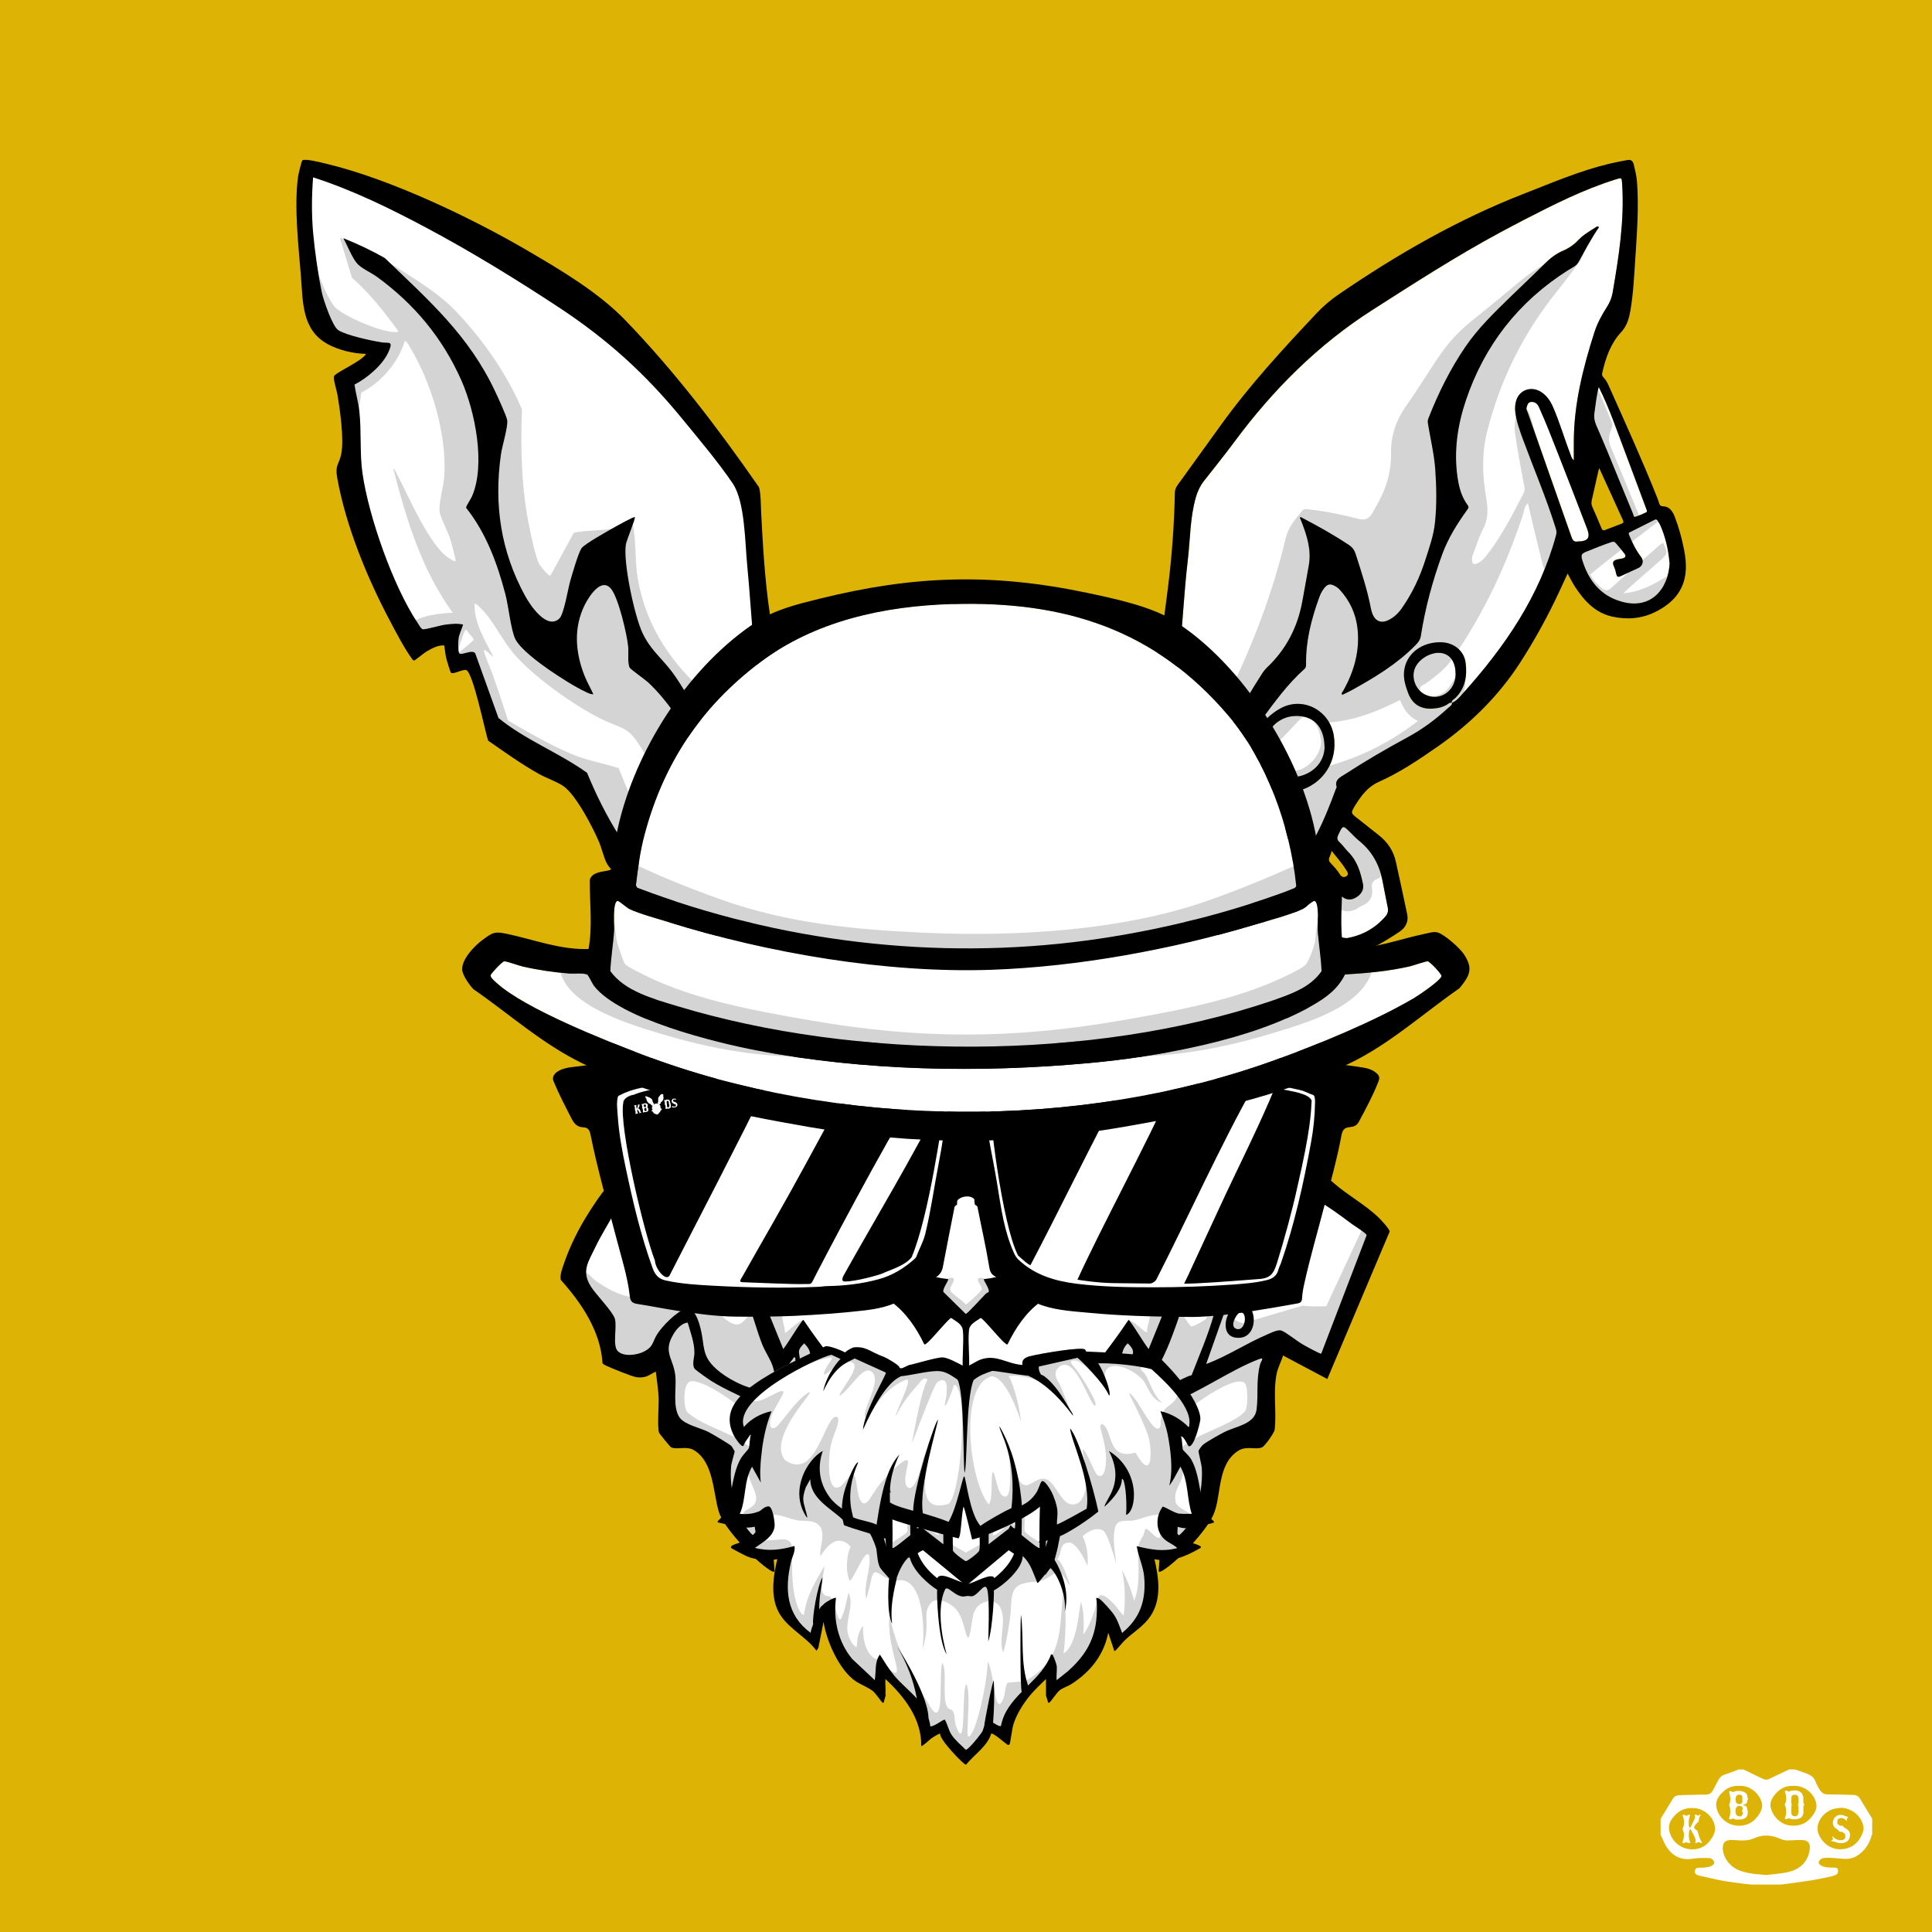 <?xml version="1.0" encoding="UTF-8"?>
<svg xmlns="http://www.w3.org/2000/svg" viewBox="0 0 2048 2048">
  <style>
      .outline { fill: #000000; }
      .fill { fill: #FFFFFF; }
      .shading { fill: #aaaaaa; opacity: 0.5; }
    </style>
  <g class="trait-group" data-category="background" id="background-yellow">
      <path class="color" id="color-yellow" d="M2048,0v2048H0V0h2048Z" style="fill: #ddb305" fill="#ddb305"/>
    </g><g class="trait-group" data-category="jaw" id="jaw-half-robo">
      <path id="fill-jaw" fill="#ffffff" d="m1382.8 1128.2 12.4 130.2 60.9 48.3-49.6 133.4c-1 1.4-2.4 1.1-3.9.9-13.9-1-32.8-8.5-47.4-10.7-1.8-.3-3.5-.4-5.2-.3 1.2 4.7-1.2 7.6-2.1 11.4-4.9 22.2-7.7 45-12.1 67.4l-57.2 29.3-1.4 1.6c-1.1 12 1.6 23.9.9 35.9-.3 5-1.3 14.9-2.3 19.7-.6 2.8-13.7 32.2-15 33.5s-16.1 8.9-16.7 8.3l-9.5-50-51 52c-7.7 5.7-20.7 9.3-27.5 15.5-14 12.7-24.7 36.5-41.4 47.6-5.5 3.6-58.7 25.2-65.4 26.6-2.4.5-46.7.7-49.3.2-6.2-1.1-59.9-22.7-65.6-26.3-14-8.8-29.1-36.3-42-48-6.7-6.1-19.9-9.6-27.5-15.4l-51-52-9.6 48.4c-.6.9-.9 1.7-2.2 1.5-.8 0-13.8-7.6-14.4-8.2-1.4-1.4-15.6-32.9-16-35.5l-.7-54.3-58.2-30.3-12.3-69.7c-16.4-1.1-33.5 3.9-49.5-1l-37.3-85.8c-.7-3.4 4-13 5.6-16.9 8-19 17.8-37.3 25.7-56.3 9.2-2.5 21.3 1.1 29.9-5.1 4-2.8-.2-18.8 0-23.9l-19-32.1-.3-2.2 27.6-63.5c1.4-9.9-3.2-21.4-1.1-31.1 1.3-6.2 9.7-21.7 13.2-27.9 54.6-98.4 184.4-157.8 290.2-180.8 48.2-10.5 90.3.5 136.5 15.4 98 31.8 198 94.6 250.7 185.3 3.2 5.5 3.8 13.3 10.7 14.8h-.7Z" class="fill" data-original-prefix="fill"/><path id="fill-jaw1" fill="#ffffff" d="M1265.7 1351.3c9.2 7.7-4.5 25.9-12.2 15.7s2.9-23.4 12.2-15.7" class="fill" data-name="fill-jaw" data-original-prefix="fill"/><path id="fill-jaw2" fill="#ffffff" d="M1314.6 1391.2c7.8-1.5 6.2 19.1-2.9 17.7-9.8-1.5-.6-17 2.9-17.7" class="fill" data-name="fill-jaw" data-original-prefix="fill"/><path id="shading-jaw" fill="#aaaaaa" d="M1377.3 1124.7c2.2 2.7 13.8 4 14.5 10l8.4 112.6c17.4 18.9 36.8 35.9 56.4 52.6l1.5 3.6-51 135.8c-1 1.6-3.7 1.7-5.4 1.6-14.4-.9-32.2-8.4-47.3-8.9-1.8 0-3.2-.2-4.4 1.3l-14.4 75.6-59.4 30.1c.4 11 2.6 23.6 2 34.5-.3 5.7-1.3 15.4-2.1 20.9-.5 3.1-13.4 31.4-15.4 33.6-3 3.2-11.6 6.2-15.5 9l-12-46.4-2.4-.6-46.1 47.9c-7.8 6.2-20 9.3-27.5 15.5-14.2 11.7-24.4 36.1-41.5 47.5-6.8 4.6-52.9 25.2-60.4 26.6-9.5 1.7-52.8 1.8-62.3.2-7.6-1.3-48.1-19.8-56.6-24.4-16.2-8.6-30.7-38.5-45.1-49.9-7.1-5.7-18.8-9.3-26.5-14.5l-48-49-8.5 47c-1.4 1.2-18.5-6.9-20.5-9-1.7-1.8-15-30.8-15.4-33.6-.7-4.4-.9-13-1.1-17.9-.5-12.2.6-24.4.5-36.6-18.8-11.7-39.4-20.3-58.6-31.4l-13.1-67.4-46.4.9-36.3-91.7-.2-2.3c6.7.3 9.7 6.8 15.7 10.8 19.1 12.8 34.2 19.3 57.7 16.1 20.6-2.8 26.4-11.2 48-1.7 16.1 7.1 19.4 16.7 31.2 25.8 13.2 10.2 17.5 3.6 25.9-7.1 6.9-8.8 25.8-41.6 27.4-51.6 1.7-10.7-3.8-11.2-13-10-8.6 1.1-48.4 15.1-51 14.6-1.7-.4-12.3-7.9-16.5-9.6-20.3-8.4-48.8-11.8-67.2-20.8-14.3-6.9-12.2-21.7-18-34.5l21.5-4.1c1.9.3 10.9 13 13.5 15.6 13.7 13.8 58.3 32.8 77.6 33.5 3.4 0 6-1 8.9-1.1h20.5l-34.7-16.8c-19.1-10.8-48.2-33.1-61.8-50.2-6.2-7.7-7.1-18.3-10.5-27.5-6-16.6-14.4-32-25-46 1.3-9 6.5-19.6 7.8-28.2 2.8-19.1 3.8-27.8 12.1-45.9 49-107.6 188.2-173.2 298.2-196.8 27.9-6 50-5.8 77.9 0 118 24.3 244.7 92.5 307.8 198.2 1.9 3.1 5.2 12.6 6.5 14h-.4ZM1326 1307c15.3-11.2 31.9-21.8 44.5-36 6.1-22.7 14.6-45.7 13.5-69.6l-2.1-29.5c-1.4.2-1.9 1.8-2.5 2.9-16.8 30.8-29.1 66.4-47 97l-62.3 38.7.4 3.3c5.9 15.3 32.8 49 33.4 63.6.2 4.3-2.2 10.7-.7 15.7 1.1 3.6 11 9.8 15.2 9.4l62.4-18.5c8.3 1.2 16.7.9 25.1.6l36.7-78.8.3-3.3c-14.1-10.8-29-21.4-44.3-30.7l-2.8 11.8c-13.3 5.6-27.2 16.2-40.4 21.1-6.7 2.5-16.4 2.8-23.8 3.2-1.2 0-5.6.7-5.5-1Zm-248 20c-5.1-10.6-9.9-23.3-16.6-32.9-6.5-9.4-23.8-30.4-31.9-38.1-4.2-4-7-3.9-11.1 0-7.7 7.4-27 30.2-32.9 39.1s-10.5 22.1-15.6 31.9zm200.7 70.7c1.4-1.6 8.8-25.5 9.1-28.5.4-4.4-3.5-11.7-5.6-15.9-3.8-7.3-18.5-32.7-23.6-37.4-5.7-5.3-8-1-14 1.1-11.8 4-23.6 7.8-35.5 11.5-1.3 1.1-1.1 1 0 2 3 2.6 6.7 4.5 9.4 7.6 6.8 8.1 12.2 22 18.6 30.9l3.1-12.4c.8-3.8 7.7-7.4 10.8-5.4 1.2.8 3.6 11.4 7.9 12.7 6.1 1.8 8.2-5 11-5.7 4.2-1 10.3 3.7 10.1 8.1-.5 11.3-14.6 20.3-25.1 18.6-1.1-.2-10.1-4.8-8.7-1.3 3.1 2.8 14.4 21.8 16.7 22.4 2 .5 14.5-6.5 16-8.2h-.2Zm-550.4 99c1.6 2 8.2 6.3 10.7 7.8 14.8 8.8 31.7 13.8 46.9 23.1 16.8 10.2 40.2 33.1 59.6 33.5 2.3 0 8.7-1.2 9.4-3.7.8-2.7-13.5-27.5-16.4-30.3-7.3-7.2-27.5-17.2-37.2-23.8-15.2-10.3-50.3-39.1-67.9-39.2-10.5 0-8.7 28.1-5.1 32.7Zm591.4-30.4c-6.1-6-24 4-30.4 7.6-16.3 9.1-30.8 21.3-46.2 31.8-9.3 6.4-25.4 13.9-33.1 20.9-3.1 2.8-16.2 24.5-16.9 28.2-1.1 5.3 6.2 6.5 10.3 6.3 16.8-1 25.6-11.2 38.2-19.8 8.3-5.7 17.3-12.1 26-17 11.7-6.6 47.1-19.2 52.7-29.3 2.4-4.3 2.8-25.2-.7-28.6ZM1126 1664c-12-2.7-20.7 6.6-31.6 7.9-5.7.7-12.2-1.2-16.6-.7-7.1.8-22.9 12.1-31.2 14.9-14.8 4.9-30.2 4.7-45.1 0-8.8-2.8-23.9-14.1-31.2-14.9-4.4-.5-10.9 1.4-16.6.7-11-1.3-19.9-11-31.6-7.4 0 7 23.7 23.4 30 27 12.5 7.1 59.7 26.8 72.5 26.6s59.8-19.7 72.2-26.9c3-1.8 33.6-23.3 29.3-27.2z" class="outline shading" data-original-prefix="shading" opacity="0.5" style="opacity: 0.5"/><path id="outline-jaw" fill="#000000" d="M1378 1122c.3-3.9.6-9.1 5.7-9.8 7.8-1.2 8.7 12 9.3 17.3 3.8 33.8 2.1 69.1 8.3 102.7 2.2 11.9 3.2 13.8 12.3 21.7 14.8 13 33.2 22.8 47.5 36.5 2.6 2.5 11.8 12.2 12 15.1l-66.1 156.3-46.9-24.9c-1.8 6.1-5.4 12.6-6.7 18.8-4.1 19.2 0 41.1-2.2 59.8-.4 3.4-10.5 17.5-13.3 18.7-6.4 3-16.2-1.8-24.7 3.3-23.8 14.4-17.9 48.6-27.2 68.8-7.8 17-37 48.2-52.9 58.1-1.6 1-2.9 1.9-4.9 1.6 1.1-14.8 3.1-34.9-3.9-48.6-.4-.8-.4-3.2-2.1-1.4-.7.7-3.6 13.8-6.6 17.9-5.8 7.9-20.7 8.9-29.4 12.6-16.7 7-14.3 32.7-27.7 43.3-19.3 15.2-61.2 32-85.1 38.9-10.8 3.1-38.9 11.3-48.7 11.3-15 0-63.4-15.1-78.8-21.2-11.1-4.4-55.3-26-60.6-34.4-6.9-11.1-8.5-31.6-21.5-37.6-14.5-6.6-26.4-2.4-33.9-20.1-1.1-2.5-2.5-10.3-2.8-10.7-1.3-1.6-1.8.4-2.2 1.3-6.9 12.5-5 34.9-3.8 48.7-2 .3-3.3-.6-4.9-1.6-15.7-9.8-48.9-44.4-54.2-61.8-6.2-20.6-5.3-52.1-25.9-65.1-8.2-5.2-18.3-.3-24.7-3.3-.9-.4-12.2-14.2-12.7-15.3-2.1-5.2-.2-29.6-.5-37.4-.4-9.1-2-18.5-3-27.5-4 1.6-7.6 4.7-11.9 5.6-2.8.6-5.6.7-8.5.3-4.7-.6-27.4-9.9-32.6-12.4-1.3-.7-2.7-1.2-3.5-2.5-2-33.7-22.2-63.7-44-88-2-4.4 2.1-14.5 3.7-19.2 6.2-17.8 15.6-36.4 25.7-52.3 3.2-5.1 14.2-22 17.9-25.1 5.5-4.4 9.8 3.3 14.6 6.6 1.6 1.1 12.7 7.8 13.5 7-2.9-7.2-9.4-11-13.8-17.7-4-6-15.9-26.4-15.8-32.6s5.4-17.7 6.5-25.3c.5-3 1.1-8.8 1.2-11.8.2-6.5-3-17.5 1.3-22.2 1.2-1.4 12.8-6.5 14.1-6.2.9.2 5 11.2 10.5 7.8 2.3-1.4 1-34.7 0-39.9.3-.3 7.6 1.8 8 2 1.8 1.1 7 8.1 9.8 9.7.5 8.4 3.4 20.7 1.1 28.7-2.8 10.1-17.5 14.8-21.2 22.8-1.2 2.6-6.4 25.9-6.7 29.3 0 1.2-.2 2.4.2 3.7 4.8 10.3 13.7 19.4 18.7 29.3s9 33.8 15.5 40c5.3 5.1 14.5 7.1 21 10.5 7.5 4.1 15.7 10.7 22.7 15.8-11.3-1.3-47.2-5.2-54.5-13-3.3-3.6-5.7-15.7-9.6-17.4-2.6-1.2-6.2-.2-9.2-.8-7-1.2-10.7-7.9-18.5-1.5-6.6 12.5-14.3 24.3-20.4 37.1-7.4 15.4-14.8 25.1-4.8 41.2 5.3 8.6 23.3 26.7 25.6 34.4 2.5 8.6-2.7 28 2.9 34.1 6 6.6 20.6 4.5 27.8.8 10.6-5.4 8.7-9.9 14.3-18.7 5.2-8.2 19.7-23.1 28.9-26.2s13.4 8.6 15.6 15.5c7.3 23.8-.2 34 22.5 51.5 11.6 8.9 33.3 20.1 47.8 17.9 8.5-1.2 21.1-6.6 27.2-12.8 7.2-7.5 8.8-24.6 24-14 15.8 11 30.3 30.1 46.6 41.4 20.5 14.3 77.5 32.5 102.5 34.6 37 3 105.5-17.1 134.5-40.5 11.5-9.3 21.6-20.6 33-30 4-3.3 11.6-11.3 17-8 .7.5 7.5 12.5 9.2 14.8 3.3 4.7 11.5 16.1 17.4 16.7 7.4.8 31.3-15.5 40.2-17.2 8.1-21.2 17.3-42.1 23.5-64 2.8-9.9 8.4-24.8 3.8-34.3-2.1-4.2-21.3-33.6-24-36-3-2.7-9.6-5-13.5-6.5-3.3-1.2-19.8-5.2-20.5-6-1.5-1.4.4-1.7 1.3-2.2 1.3-.7 11.6-5.7 12.3-5.8 2.6-.4 25.4 6.8 27.4 8.5s8.6 15.3 11 19c5 7.6 19.5 25.4 20.8 33.2.4 2.5.5 4.9-.2 7.3l-26.5 74.9c22.1-8.1 42.1-21.6 63.6-30.8 4.1-1.8 12.4-6.1 16.3-4.6 4.7 1.7 16.6 11.3 22.4 14.6 2.4 1.4 18.7 10.5 19.7 9.8l48.1-125.5c-.2-2.1-12.6-9.7-15.4-11.7-13.3-9.9-23-17.3-37.4-25.6-7.1-4.1-7.5-7.8-8.3-15.7-2.2-22.8-2.4-46.1-4-69-1.5-20.8-6.3-45.1-5-65.5h-.7Zm-649 280c-5.9.4-11.3 6.2-14.4 11.1-12.8 20.4-.6 26.3 1.3 45.5 1.3 13.2-3.2 33.5 4.7 44.3 5.3 7.3 21.6 10.7 30.1 14.9 3.6 1.8 23 13.2 24.8 15.2.4.4 3.3 5.3 3.3 5.6 0 .8-3.5 12.2-3.8 15.8-1.9 24 4.5 52.9 21 71l5 4.5c.9-4.6-1.1-9.2-1.1-13.5 0-12.5 8.2-24.3 10.1-36.5 23.5 5.4 36.4 28.6 51.4 45 11.3 12.4 23.8 14.5 34.1 23.9 6.5 5.9 11.9 15.9 17.5 22.5 14.6 17.4 20.2 23.3 41.3 32.7 29 13 50.6 21 83.2 18.9 16.8-1.1 61.8-19.2 76.4-28.6 16-10.4 26.2-34.2 40.1-45.9 10.6-9 21.7-10.9 32.5-22.5 15.6-16.6 28.5-40.5 52.5-46 .8 9.9 6.9 18.2 8.7 27.8 1.5 7.6.3 13.6.3 21.2 7.8-5.3 15.2-16.8 18.8-25.6 5.4-12.9 8.1-33.2 7.2-46.9-.2-3.4-3.8-17.5-3.5-18.4.6-1.7 3.6-5.7 5.2-6.9 4.5-3.4 17.3-10.6 22.7-13.3 11.7-5.9 31.5-8 33.6-23.4s-.7-31.7 3.8-48.2c1-3.6 5.3-8-1.4-5.4-30.7 11.8-63.4 35.5-93.6 46.4-10.1 3.6-23.8 2.7-32.8 7.2-6.8 3.5-11.5 12.3-16.4 17.6-16.2 17.4-41.8 25.6-65 28-69.4 7-135.6 6.9-205 0-21.7-2.1-46-9.9-62.5-24.5-5.9-5.2-10.7-15.4-19.3-15.2-3.9 0-8.2 3.3-11.2 3.7-5.5.6-22.8-12.9-28.7-16.2-15-8.4-31.4-14.8-46-24-2.8-1.8-16.7-11.4-17.8-13.2-2.8-4.9.2-12 0-17.1 0-10.4-4.3-21.6-7.1-31.5" class="outline" data-original-prefix="outline"/><path id="outline-jaw1" fill="#000000" d="M1253.7 1342.2c12.9-2.4 29.1 10.8 24 24-3.6 9.3-14.2 17-24.2 12.8-15.8-6.5-17-33.6.3-36.8zm12 9.1c-9.3-7.8-20.1 5.1-12.2 15.7s21.4-8 12.2-15.7" class="outline" data-name="outline-jaw" data-original-prefix="outline"/><path id="outline-jaw2" fill="#000000" d="M1313.7 1382.2c20.2-4.4 22.1 39.9-4.2 35.7-17.9-2.8-9.8-32.7 4.2-35.7m.9 9c-3.6.7-12.7 16.2-2.9 17.7 9.1 1.4 10.8-19.2 2.9-17.7" class="outline" data-name="outline-jaw" data-original-prefix="outline"/>
    </g><g class="trait-group" data-category="mouth" id="mouth-jaws">
      <path id="fill-mouth-main" fill="#ffffff" d="M1102 1287c.4.6-2.2 4.3 0 5.5 50.4 27.6 100.7 55.4 145.8 91.1-5.2 15.8-10.4 31.6-16.7 47.1-5.9 14.4-8.3 22.4-12.7 37.3-13 44.8-25.3 89.9-38.3 134.7-3.4 15.6 7.3 31.3 8.8 45.8.5 5.4-1.6 24.6-3.1 29.9-2.4 8.9-12.3 10.5-19.9 15.1-23.1 14.2-44 33.8-68.7 45.3-38.6 17.9-94.7 18.9-134.6 4.9-30.8-10.8-53.7-33.5-80.8-50.2-5.6-3.4-16.3-6.9-18.8-12.2-2.2-4.7-4.6-27.2-4.1-32.9 1.2-14.4 12.1-30.2 8.8-45.8-13.8-47.4-26.5-95.2-40.5-142.5-3.7-12.4-5.6-17.8-10.5-29.5-6.4-15.4-11.4-31.2-16.7-47.1 45.2-35.6 95.4-63.7 145.8-91.1 2.2-1.2-.5-4.8 0-5.5.2-.2 3.4-1.1 4.7-1.9 25.5-15.1 52.3-31 83.7-27.1 24.4 3.1 42.7 15.5 62.9 27.1 1.2.7 4.5 1.7 4.7 1.9h.2Z" class="fill" data-original-prefix="fill"/><path id="fill-mouth-teeth13" fill="#ffffff" d="m1042 1510-1.9 71.5c-.9 11.5-1.7 23.4-2.1 34.9-.2 7.7 1.3 20.2 0 27-.5 2.5-12.9 11.6-14.3 11.4-1.2-.2-13.2-8.9-13.7-11.4-.2-44.5-3.3-88.9-4-133.5l17.6 16.9 18.3-16.9Z" class="fill" data-original-prefix="fill"/><path id="fill-mouth-teeth12" fill="#ffffff" d="m1000 1637-20-15.5c-1.8-.5-2.8-4.4-3-4.5-.8-.5-3 3.8-5 3-.4-20.5-.2-41.1-1-61.5s-2.9-41.1-2.5-61.4l11-14c3 4.2 18.8 16.6 19.2 20.6.4 3.5-.9 11.2-.8 15.9.8 20.4 1.8 41.5 2.1 61.9.2 18.5-.2 37 0 55.5" class="fill" data-original-prefix="fill"/><path id="fill-mouth-teeth11" fill="#ffffff" d="M1076 1620c-2 .8-4.2-3.5-5-3-.2.2-1.2 4.1-3 4.5l-20 15.5c.2-18.5-.3-37 0-55.5.2-20.4 1.3-41.5 2.1-61.9.2-4.7-1.2-12.4-.8-15.9.4-4 16.2-16.4 19.2-20.6 2.1 3.9 9.5 10.8 11 14 1.8 3.8-1.3 28.2-1.5 34.4-.3 9-.7 18.1-1 27-.7 20.5-.6 41.1-1 61.5" class="fill" data-original-prefix="fill"/><path id="fill-mouth-teeth10" fill="#ffffff" d="M1114 1651c-3.8-.4-4.7-3.2-5-6.4-1.4-14.4 1.7-35 2.1-50 .6-21.9 0-43.7 2-65.5 3.3.2 4.2 1.9 7.1-.4 6.2-5.1 13.2-22.1 19.9-28.8s2.8-2 3-1.8l-9.1 120.4-20 32.6Z" class="fill" data-original-prefix="fill"/><path id="fill-mouth-teeth9" fill="#ffffff" d="M907.7 1499.3c7 6.2 13.8 23.9 20.3 29.2 2.9 2.4 3.8.6 7.1.4 1.5 10.5.6 21 1 31.5.7 20.9 1.5 42 2 63 .2 5.8 4.1 25-2.5 27.4-1.7.6-6.8-10-8.5-11.4l-12.9-21.1c-3.3-40.1-5.6-80.4-9-120.4 0 0 2.2 1 2.7 1.3h-.2Z" class="fill" data-original-prefix="fill"/><path id="fill-mouth-teeth8" fill="#ffffff" d="M903 1601c-7.1-6.3-5.5-23.9-18-13l-17-142c10.4 12.2 19 26.1 28 39.5 1.9 38.5 3.8 77.1 7 115.5" class="fill" data-original-prefix="fill"/><path id="fill-mouth-teeth7" fill="#ffffff" d="M1163 1588c-12.5-10.9-10.9 6.7-18 13l4-51.5 3.1-63.9c8.9-13.4 17.5-27.3 27.9-39.5l-17 142Z" class="fill" data-original-prefix="fill"/><path id="fill-mouth-teeth6" fill="#ffffff" d="M963 1507c-.7 40.2 2 80.1 2 120.3-1.9 1.4-17.9 15-19 13.7.9-38.3-2.3-76.2-2-114.5l15.4-18.6z" class="fill" data-original-prefix="fill"/><path id="fill-mouth-teeth5" fill="#ffffff" d="M1102 1641c-1.1 1.3-17.1-12.3-19-13.7.4-22.3.5-44.6 1-66.8 0-2.4 1-4.6 1.1-6.9.3-15.5-.3-31.1 0-46.5l3.6.9 15.4 18.6c.3 38.2-2.9 76.2-2 114.5Z" class="fill" data-original-prefix="fill"/><path id="fill-mouth-teeth4" fill="#ffffff" d="M875 1581c-1.5.2-1.3-1.7-1.7-2.8-3-8.8-6.1-18.6-8.6-27.4-10.7-37.7-11.6-78.6-17.8-117.3 0-3.9 3-6.9 5.6-9.5 3.4 3.5 5.8 6.6 6.4 11.6 1.2 10.1 1 21.5 2.1 31.9 3.8 35.2 11.2 72.2 14 107 .2 2.2 0 4.3 0 6.5" class="fill" data-original-prefix="fill"/><path id="fill-mouth-teeth3" fill="#ffffff" d="M1172 1580c6.3-40.6 11.8-81.6 16-122.5 1.2-11.5-1.6-25.4 7.5-33.5 2.6 2.6 5.7 5.5 5.6 9.5-7.6 47.5-8 99-26.1 144-.6 1.6-.8 2.9-3 2.5" class="fill" data-original-prefix="fill"/><path id="fill-mouth-teeth2" fill="#ffffff" d="m843 1439 4 53-5.7-15.8c-1-7.8-7.5-23.8-4.4-30.8.5-1.1 2.9-4.1 3.8-5.2.6-.7 0-1.9 2.3-1.3Z" class="fill" data-original-prefix="fill"/><path id="fill-mouth-teeth1" fill="#ffffff" d="M1207 1439c.3.3 4.7 7.3 4.8 7.7 1.3 4.9-3.4 23.5-5 29.5l-5.7 15.8 4-52.5c0-.9 1.9-.6 2-.5z" class="fill" data-original-prefix="fill"/><path id="shading-mouth4" fill="#aaaaaa" d="m900 1319-56.5 57-14 16c-1.9 4.1 3.2 15.8 2.5 21 4.2-1.8 14.7-13.4 18.4-13.1 4 .3 8.8 14.9 10.3 18.8 2.5 6.3 4.5 12.8 6.8 19.2 18.7 24.5 38.6 48.2 57.4 72.6 3.8 5 3.2 9.2 10.1 7 3.2-1 13.7-10.2 17-13 10.5-9 19.8-20 30.5-28.6l41.1 41 41.9-41c13.1 10.8 24.4 24.6 38 35 3.2 2.5 10.4 9 14.5 6.5l61.8-79.2c3.6-6.3 11.7-36.7 16.9-38.2 4.6-1.3 17.3 14.1 19.3 11.9-.8-5.2 4.4-15.8 2.5-20-20.7-25.2-46.1-46.1-68-70-.7-.7-2.7-2-2-3 34.5 16.7 65.1 39.8 96 62 2.5 5.1-7.2 33.5-9.8 40.2-2.7 7.3-6.2 13.8-9.2 20.8-3.2 7.3-3.5 21.2-14.5 14l-8.5 50-2.5 1c-.2-19.8 1.9-39.7 4-59.4-2-4.9-6.9-13.6-8.8-3.8-4 21.5-4.5 48.2-7.4 70.6-3.6 28-8.2 56-12 84-2 14.9-3.3 16.2 1.9 31.4 1.3 3.8 7.2 14.6 7.4 16.7s-6.3 26.7-7.6 29.5c-2.4 5.5-34.3 27-41.2 30.8-23.5 12.8-65.3 23.2-92 27-44.3 6.3-112.7-12.8-149.7-38-4.2-2.9-22.5-15.7-24.1-18.9-1.2-2.3-7.8-28.2-7.7-30.4 0-2.1 7-16.2 8.3-20.7 4-13.7 2.7-13.4.9-26.4-7.5-52.8-15.1-105.5-20.4-158.6-2.2-5.2-7.7 4.9-7.9 7.8 2.1 19.4 4 39 4.1 58.5h-3l-8-51c-11.6 7.2-11.3-6.6-14.5-14-5.7-13.3-11.5-25.2-15.5-39.5-1.5-5.2-6.1-18.6-2.5-22.6 31.2-21.3 60.9-45.2 95.5-60.9zm-34.5 137v1c.7-.3.7-.7 0-1m315.5 1c-3.8 9.4-17.3 19.9-21.1 28.4-3.4 7.8-1.6 20.7-3.9 29.1l-3 60c.6 3 10.1 7.9 13.4 8.4zm-286.2 118.8c-1.8-29.7-2.2-59.6-6.1-89.1-7.3-9.7-14.3-20.1-22.7-28.8l14 125c6 0 10-4.5 14.8-7.2ZM995 1627c-.8-15.5-.4-31.1-1-46.5-.7-20.6-1.2-43.5-3-63.9-.3-3.6-.4-13.4-4.5-13.5-2.5 0-20 10.7-20.5 13.5 2.4 20.6 1.2 41.4 1.9 62 .2 6.2.6 13.8 1.1 19.9s3 12.8 2 19.5l5.4-5c1.5 2.2 17 15.7 18.6 14m82-10c-.8-6.9 1.6-13.7 2.1-20.4 1.1-17.4.3-35.7.9-53.1.3-8.7 2-18.1 2-26.9s-1-2.1-2-3c-2.2-1.8-17.3-10.9-19.3-10.4-2.9.7-3.4 7.6-3.7 10.4-3.3 35.8-2.8 74-4 110 0 1.4 0 2.9-1 4 5.2.7 17.8-14.1 19.5-14.5 2.3-.5 2.5 4.7 5.4 4Zm-146 17c-1.9-32.1-.2-64.4-2-96.5l-26-32.5c2.8 32.1 2.9 64.2 5 96.4 6.9 11.3 14.5 22.3 23 32.5Zm187 0 22-32.5c1.9-32.2 2-64.3 5-96.4l-26 32.5c-2 25.3-.4 50.7-1 76-.2 5.9-1.4 11.5-1 18 0 1.1-.7 2.8 1 2.5Zm-175 2c.8.8 16.4-9.7 17.5-11 .7-.8 1.5-1.4 1.4-2.6-.7-33.9-2.5-67.6-4-101.5-3.4 2.4-16.3 10.2-17 13.5-.2 33.9 0 67.8 2 101.5Zm101-115c-4.9 2.7-10.4 10.7-15.7 11.8-11.9 2.5-16.1-5.4-24.3-11.8 1.3 37.5 2.3 74.9 2 112.5.8 4 14.2 9.4 17.7 12.4 3.7-2.5 17.6-8.6 18.3-12.4-.2-37.6.2-75.1 2-112.5m61 115c1.6-33.8 2.3-67.6 2-101.5-.7-3.7-13.7-10.5-17-13.5-1.8 33.8-3.7 67.5-4 101.5.2 2.9 18.2 14.4 19 13.5m-167.3 18.7c-1 .9-2.6 1.5-4 1.2-3.8-1-23-30.3-27.3-35.8L895 1607c-.4 4.4-1.3 8.8-2.5 13-1.6 5.4-8.4 19.9-8.6 23.5 0 2.9 4.5 19.8 5.8 23.3.7 1.9 1 3.9 2.9 5.1 29 14.8 52.4 35.8 84.2 44.8 31.1 8.9 64.2 8.8 95.2-.2 31.6-9.2 55.5-30.5 84.3-45.4.8-.4.9-1.2 1.2-2 1.2-3 6.7-24.2 6.5-26.5-.3-3.3-5.8-13.4-7.3-17.8-1.8-5.8-3.1-11.8-4.2-17.8-2.2 3.1-5.1 5.6-7.5 8.5-8.8 10.8-17.2 26.4-26.1 35.9-1.6 1.8-3.2 3.6-5.6 4.3l-43.7-28.7c-4.3 3.6-8.6 8.8-13.3 11.7-8.2 5.1-15 6.1-23.4 13.6-2.3 2.1-3 5.8-6.5 6.5-8.1 1.6-7.3-2.8-11.5-6.4-7.2-6.1-10.9-7.5-18.9-11.1-6.3-2.8-12.3-10-17.6-14.4-12.8 7.9-26.2 15.6-38.3 24.5-1.3.9-1.6 2.5-2.3 3.1v.2Z" class="outline shading" data-original-prefix="shading" opacity="0.5" style="opacity: 0.5"/><path id="shading-mouth3" fill="#aaaaaa" d="M1118 1345c-1.5 1.5-1.8-.6-2.3-1.3-1.8-2.3-6.1-7.1-7.1-8.8-1.8-3.2-.9-7.3-2.6-9.4-2-2.4-11.1-9.6-14.1-11.9-17.8-13.8-38.6-25.3-56-40-3.6-5.4 6-7.7 4.1-13.6.4-.4 8.3 1.9 9 2.5 1.9 1.6 0 5.2 2 7l68.4 49.6c2.9 2.8-.3 24.8-1.4 25.9" class="outline shading" data-original-prefix="shading" opacity="0.5" style="opacity: 0.5"/><path id="shading-mouth2" fill="#aaaaaa" d="M1008 1260c-2.1 5.5 7.8 8.5 4.1 13.6l-61.1 43.9c-10.3 7.3-11.1 16.5-18.7 26.2-.5.7-.7 2.7-2.3 1.3-1.1-1-5.1-24.3-1-26.5l68-49c2-1.9 0-5.2 2-7 1-.9 8.7-2.9 9-2.5" class="outline shading" data-original-prefix="shading" opacity="0.5" style="opacity: 0.5"/><path id="shading-mouth1" fill="#aaaaaa" d="M1011 1355c1.1 4.6-4.9 8.9-3.6 13 1.1 3.3 13.8 10.8 16.2 14.9 1.2.2 16.5-14.1 17-15.9 1-3.6-5.2-7.6-3.6-12 6.9-2.5 17.3 6.5 15.8 13.3-.8 3.8-7.8 10.3-10.8 13.2-6 5.9-6.9 4.1-10.8 12.2-1.9 3.9-5.9 3.9-9.8 3.3-5.8-.8-4.3-4.3-6.4-7.6-4.4-6.7-23.9-15.6-19.3-26.2 2.2-4.9 9.7-10.1 15.2-8.2Z" class="outline shading" data-original-prefix="shading" opacity="0.5" style="opacity: 0.5"/><path id="outline-mouth" fill="#000000" d="M1006 1260c.4-2.1 4.7-6.2 6.5-7 2.2-1 1.8 3.9 2.5 5l-.5 19c-9.8 6.8-19.7 13.6-29 21-10.5 8.4-26.4 21.1-35.5 30.4-3.6 3.7-.7 4.6 2.7 7.3 14.2 11.7 34.2 18.3 52.3 20.2 1.2 1.2-6.6 10.7-4.8 13.8l23.5 23.1c1.5.3 18.4-18.6 21.4-21.5.8-.8 2.6-1.3 2.8-1.6 1.8-3.1-6-12.7-4.8-13.8 18.1-1.9 38.1-8.5 52.3-20.2 3.3-2.8 6.3-3.7 2.7-7.3-9.1-9.4-25-22-35.6-30.4-9.3-7.4-19.2-14.2-29-21-1.1-1.8-.6-15.7-.5-19 0-1.1-.9-6 1.5-5 2.1.9 6.1 6.1 7.5 7-1.8 1-1 3.4-.5 5 3.8 10.3 55.3 44.8 67.4 54.6 1.8 1.5 8 6 8.6 7.4 2.3 5.4-.6 18.1-.5 24.5 0 4.3 3.4 17.4 1.1 20-1 1.1-12.4 6.6-15.3 8.7-15.1 10.7-26.8 28.3-34.7 44.8-1.5.4-1.7-.4-2.5-1-5.2-3.6-23.3-26.5-26.1-26.9-5.3 3.9-11.8 6.3-12.4 13.4-1.2 13 1 27.8 0 41.1l3.1 42.5 34.4-35.1 2.9-.9c13.6 15 26.1 31.3 40.1 46 1.3 1.4 9.3 10.1 10.5 9 3.5-11.2 11.6-21.6 18.2-31.3 19-27.8 40.6-53.8 59.3-81.7.8-.7.7-1.5 1.5-.4 7.1 9.4 13.4 20.9 20.5 30.4l17.6-43.4-157.1-108.6 2-3c36.8 19.5 75.4 39.4 110.9 61.6 21.2 13.3 40.5 29.5 61.9 42.6.6 1.1.2 2.9 0 4.2-.7 7.6-9.9 31.6-13.2 39.9s-7.1 16.1-11 24l-44.5 161.6c.4 12.4 9.3 27.7 9.8 39.7.3 6.8-1.7 25-3.2 31.9-.4 2.2-1.7 6.3-3 8-1.2 1.6-15.8 8.4-19.4 10.6-24.6 15-45.2 35.2-72.5 46.5-40.8 16.9-104 16.8-144.7-.3-27-11.3-47.4-31.4-71.8-46.2-3.6-2.2-18.2-9.1-19.4-10.6-1.3-1.7-2.6-5.8-3-8-1.4-6.9-3.5-25.1-3.2-31.9.6-12.2 9-27.1 9.8-39.7-13.1-46.2-25.7-92.7-39.3-138.8-2.2-7.3-3.2-16.5-5.7-23.3s-7.5-14.1-10.5-21.5c-5.5-13.7-9.1-28.1-14.2-41.9-.3-1.7 0-3.3 1.4-4.4 24.1-15.7 46.6-33.8 71.2-48.8 32.3-19.7 66.7-38.2 100.3-55.2l3 3-157.1 108.6 17.6 43.4c7.1-9.6 13.4-21 20.5-30.4.8-1.1.7-.3 1.5.4 18.8 27.9 40.3 53.9 59.3 81.7 6.6 9.7 14.7 20.2 18.2 31.3 1.2 1.1 9.2-7.6 10.5-9 14-14.6 26.5-30.9 40.1-46l2.9.9 34.4 35.1 3-42.5c-1-13.2 1.2-28.1 0-41.1-.7-7.1-7.1-9.5-12.4-13.4-2.8.5-21 23.4-26.1 26.9-.8.6-1 1.4-2.5 1-7.8-16.5-19.6-34.1-34.7-44.8-3-2.1-14.3-7.5-15.3-8.7-2.3-2.6 1-15.7 1.1-20 0-6.4-2.8-19.1-.5-24.5.6-1.5 6.8-5.9 8.6-7.4 11-9 62.9-44.3 66.1-52.9 1.1-2.8.4-4.5.8-6.7zm-131 321c0-2.1.2-4.3 0-6.5-2.8-34.8-10.2-71.8-14-107-1.1-10.4-.9-21.8-2.1-31.9-.6-5-3-8.1-6.4-11.6-2.6 2.6-5.7 5.5-5.6 9.5 6.2 38.7 7.2 79.6 17.8 117.3 2.5 8.9 5.6 18.7 8.6 27.4.4 1.1.2 3 1.7 2.8m297-1c2.2.4 2.4-1 3-2.5 18.1-45 18.6-96.5 26.1-144 0-3.9-3-6.9-5.6-9.5-9.1 8.1-6.3 22-7.5 33.5-4.2 40.9-9.7 81.9-16 122.5m-329-141c-2.3-.6-1.7.6-2.3 1.3-.9 1.1-3.3 4.1-3.8 5.2-3.1 7 3.3 23 4.4 30.8l5.7 15.8-4-53Zm364 0s-2.1-.4-2 .5l-4 52.5 5.7-15.8c1.6-5.9 6.4-24.5 5-29.5 0-.4-4.4-7.4-4.8-7.7zm-304 162c-3.2-38.4-5.1-76.9-7-115.5-8.9-13.4-17.5-27.3-28-39.5l17 142c12.5-10.9 10.9 6.7 18 13m260-13 17-142c-10.4 12.2-19 26.1-27.9 39.5l-3.1 63.9-4 51.5c7.1-6.3 5.5-23.9 18-13Zm-163 49c-.2-18.5.3-37 0-55.5-.2-20.4-1.3-41.5-2.1-61.9-.2-4.7 1.2-12.4.8-15.9-.5-4-16.2-16.4-19.2-20.6l-11 14c-.3 20.3 1.8 41.1 2.5 61.4s.6 41.1 1 61.5c2 .8 4.2-3.5 5-3 .2.2 1.2 4.1 3 4.5zm76-17c.4-20.5.2-41.1 1-61.5.3-8.9.7-18 1-27 .2-6.2 3.3-30.6 1.5-34.4-1.5-3.2-8.9-10.1-11-14-3 4.2-18.8 16.6-19.2 20.6-.4 3.5.9 11.2.8 15.9-.8 20.4-1.8 41.5-2.1 61.9-.2 18.5.2 37 0 55.5l20-15.5c1.8-.5 2.8-4.4 3-4.5.8-.5 3 3.8 5 3m-168.3-120.7c-.4-.4-2.6-1.5-2.7-1.3 3.4 40.1 5.8 80.3 9 120.4l12.9 21.1c1.7 1.4 6.8 12.1 8.5 11.4 6.6-2.4 2.7-21.7 2.5-27.4-.5-21-1.3-42.1-2-63-.4-10.5.5-21.1-1-31.5-3.3.2-4.2 1.9-7.1-.4-6.5-5.3-13.2-23-20.3-29.2h.2ZM1114 1651l20-32.6 9.1-120.4c-.2-.3-2.5 1.3-3 1.8-6.8 6.7-13.7 23.7-19.9 28.8-2.9 2.4-3.8.6-7.1.4-1.9 21.8-1.3 43.7-2 65.5-.4 15-3.5 35.6-2.1 50 .3 3.2 1.2 6 5 6.4Zm-151-144-3.6.9-15.4 18.6c-.3 38.2 2.9 76.2 2 114.5 1.1 1.3 17.1-12.3 19-13.7 0-40.2-2.7-80.1-2-120.3m139 134c-.9-38.3 2.3-76.2 2-114.5l-15.4-18.6-3.6-.9c-.3 15.5.4 31 0 46.5 0 2.4-1 4.6-1.1 6.9-.5 22.3-.6 44.6-1 66.8 1.9 1.4 17.9 15 19 13.7Zm-60-131-18.3 16.9-17.6-16.9c.7 44.6 3.8 88.9 4 133.5.4 2.5 12.5 11.2 13.7 11.4 1.4.2 13.8-8.9 14.3-11.4 1.3-6.8-.3-19.3 0-27 .4-11.5 1.2-23.4 2.1-34.9l1.9-71.5h-.1Zm-112.9 165.9-39.6-64.9c-2.7 4.3-15.7 16.7-16.5 20.5-.5 2.3 0 6.3 0 8.8.5 6.2 3.4 24.2 5.1 29.9 2.2 7.3 14 10.2 20.1 13.9 44.8 27.9 79.7 46.3 135.2 43.8 47.1-2.2 77.9-20 116.2-43.8 6.1-3.8 17.8-6.6 20.1-13.9 1.7-5.7 4.6-23.7 5.1-29.9.2-2.5.6-6.5 0-8.8-.7-3.8-13.8-16.2-16.5-20.5l-40.1 65.1-48.9-32.8-45.1 37.7-45.8-37.7c-6.8 2.2-46.8 34.1-49.4 32.6Z" data-original-prefix="outline" class="outline"/>
    </g><g class="trait-group" data-category="eyes" id="eyes-wayfairer black-KBDS">
      <path id="fill-head4" fill="#ffffff" d="M1241.1 1390.9c-16.6.9-35.8.2-54.8-1.2-25.5-1.9-51.3-3-76.2-9.7-9.7-2.6-17.8-8-26-13.2-9.1-5.8-17.7-12.3-26.7-18.3-2.9-1.9-3.7-4.7-4.2-7.5-3.6-22.9-9-45.4-13.3-68.1-1-5-3.4-7.6-9-8.2-5-.5-9.9-.4-14.8.2-3.9.5-6.3 2.3-7.1 6.4-3.9 19.3-7.9 38.5-11.8 57.8-.8 4.1-1.2 8.2-2.1 12.2-.6 2.9-1.6 5.5-4.4 7.4-12.5 8.5-24.7 17.4-37.8 24.9-10.3 5.9-21.5 8.6-32.9 10.2-17.6 2.5-35.3 3.9-53 5.3-32.9 2.5-65.9 2.6-98.8 1.4-23.5-.8-46.8-5-69.9-9.2-7.5-1.3-14.9-2.9-22.4-4.2-2.1-.4-3.4-1-3.6-3.3-2-22.2-9-43.3-14.5-64.7-8.8-34.2-18.5-68.2-26-102.8-.2-1-.5-1.9-.5-2.9-.5-7.8-3.3-13.3-12.2-13.4-4 0-6.1-2.6-7.7-5.9-6.1-12.5-14-24-18.4-37.4-1.5-4.6.2-6.1 3.5-7.6 5.5-2.4 11.4-3.3 17.3-4.1 10.3-1.4 20.7-2.8 31-4.2 3.4-.4 4.9-2.2 5.7-5.7 5.8-27.8 14-54.7 27-80.1 7.5-14.5 16.7-27.9 26.7-40.7 2.8-3.6 6.4-6.2 11.6-5.4 3.9.6 6-1.3 8.3-4.6 5.8-8.2 12.3-16 18.8-23.7 6.9-8.2 14.3-15.7 22-23.1 24.1-23 50.4-43.2 79-60.3 19.3-11.5 39.5-21.2 60.4-28.9 13.9-5.1 28.8-7.4 43.3-10.4 34.1-7.1 68.7-6.6 103.2-5.8 22.5.5 44.8 3.8 66.7 9.2 4.7 1.1 9.4 1.9 14 3.2 21.8 6.1 42 15.8 61.8 26.5 18.3 9.9 35.5 21.5 52 34 18.6 14.1 36.2 29.3 51.9 46.4 10.1 10.9 20 22.1 28.2 34.6 2.1 3.1 5.4 2.8 8.1 2.6 6-.4 9.4 2.9 12.8 7.1 26.3 32.7 41.7 70.4 50.7 111 .2.8.5 1.6.7 2.4 2.6 13.9 1 10.2 15.1 12.7 12 2.2 24.3 2.8 36.1 6.2 1.4.4 2.8 1 4.1 1.7 2.6 1.4 3.6 2.9 2.4 6.4-4.8 14.6-13.2 27.5-20.3 40.9-1.9 3.6-6.3 3.5-9.7 3.8-4.7.5-6.6 3-7.4 7.2-5.4 28.8-13.4 56.9-20.7 85.2-6.7 25.9-14.5 51.5-19.7 77.8-.7 3.7-1.4 7.5-1.5 11.3 0 3.4-1.6 4.6-4.6 5.2-16.9 3.2-33.8 6.2-50.9 8.5-12.8 1.7-25.6 3.9-38.4 4.8-12.8.8-25.7 0-41.1 0Z" class="fill" data-original-prefix="fill"/><path id="fill-head3" fill="#ffffff" d="M1238.1 1131.8c32.8-1.3 65.4-1.9 98.1.3 21 1.4 41.8 4.8 62.5 8.7 3.8.8 3.1 2.8 3 5.8-3.9 67.8-19 133-36.5 197.7-4.3 15.7-4.5 15.3-19.3 16.7-31.5 3-62.7 7.2-94.3 9.1-39.6 2.4-79.2 2.3-118.4-5.6-11.5-2.3-22.8-5.3-34.1-8.3-21.8-5.7-30.9-23.4-36.7-45.4-9.5-36.5-12.2-74.3-18.2-111.5-2-12-3.7-24-6.1-35.9-.8-4.2 0-5.2 3.4-6.3 21.5-7.8 43.8-11.8 66.1-14.8 43.2-5.9 86.9-8.1 130.4-10.5Z" class="fill" data-original-prefix="fill"/><path id="fill-head2" fill="#ffffff" d="M808.4 1139.3c51.2 2.9 102.4 4.9 153.2 14 15.2 2.6 30.2 6 44.9 11.3 3.1 1.1 3.8 2.3 3.1 5.9-6.9 37.1-11 74.8-16.8 112-2.8 17.3-6.7 34.7-13 51.2-6.8 17.6-20 25.9-36.5 30.3-43.4 11.6-87.4 15-131.9 13.1-35.9-1.5-71.5-5.8-107.2-9.6-5.2-.5-10.4-1.1-15.5-1.4-3.2 0-4.5-1.8-5.4-5-13.1-43.7-23.1-88.4-31.1-133.5-4.4-24.6-7.6-49.4-8.8-74.5-.2-3.9 1-4.4 3.9-5 27.5-5.5 55.2-9 83.2-9.7 25.8-.5 51.8-.6 77.8 1Z" class="fill" data-original-prefix="fill"/><path id="shading-head8" fill="#aaaaaa" d="M972.8 1140.1c-8.9-1.1-16.9-2.2-24.9-3.3-.7 0-1.5-.8-2-1.4-12.3-15.3-28.6-25.7-43.8-37.6-34.7-27.1-73.9-45.7-115.2-60.3-18.4-6.5-36-15.1-55-20.4-8.1-2.3-8.6-5-3.5-12.1C777 936.5 842 890.1 920.9 862.4c6.8-2.4 13.9-4 21.4-4.9-5.6 4-10.7 9.1-16.9 11.9-35.8 16.3-61.5 43.8-84 74.8-9.8 13.5-18.1 27.8-25.6 42.7-5.2 10.3-3.3 19.8 1.5 28.9 4.4 8.4 10.3 15.9 16.4 23.2 4.9 5.8 10.7 10.2 17.6 13.6 31.8 15.6 63 32.4 93.3 50.9 8.8 5.4 16 11.6 20.1 21.3 1.8 5.2 5 9.8 8.1 15.3" class="outline shading" data-original-prefix="shading" opacity="0.5" style="opacity: 0.5"/><path id="shading-head" fill="#aaaaaa" d="M1075.1 1140.2c5.2-9.4 9.7-17.9 14.6-26.2 1.8-3.1 5.2-4.6 8.2-6.4 30.8-19.8 63.1-37.2 96-53.2 10.1-4.9 18.4-11.3 24.7-20.3 6.2-8.9 14.1-17 16-28.4 1.1-6.2.9-11.9-2.1-17.9-18.6-37.7-43.4-70.5-75.7-97.5-8.8-7.4-19-12.9-29.3-18-7.8-3.9-14.2-9.7-22.1-14.6 3.2-1.4 5.4.2 7.5.7 38.3 9.8 72.8 27.9 105.8 49.2 25 16.2 47.4 35.5 68.1 56.7 12.8 13.2 23.8 27.9 34.3 42.9 3.1 4.4 2.5 7.2-2.8 9.1-7.8 2.9-16 4.5-23.6 7.7-42.5 17.6-86.8 31.2-125.4 57.1-20.5 13.7-39.9 28.8-58.7 44.8-1.3 1.1-2.8 2.1-3.6 3.5-3.8 7.1-10.2 8.6-17.5 8.8-4.5 0-8.9 1.2-14.4 2" class="outline shading" data-original-prefix="shading" opacity="0.5" style="opacity: 0.5"/><path id="shading-head2" fill="#aaaaaa" d="M793.5 1132.4c-9.1.5-18.2 1-27.3 1.4-20.6.9-41.2 2.2-61.8 4.1-2.6.2-4.8-.2-7.1-1.5-8.4-4.5-16.9-8.8-25.6-13.2 8.9-5.1 11.1-14.6 14.6-22.8 3.5-8.1 8.1-10.3 16.7-10.7 14.6-.7 27.1 2.5 39.3 10.6 15.1 10 31 18.7 46.6 28.1 1.7 1 3.3 2.1 4.9 3.2 0 .2-.2.5-.3.8" class="outline shading" data-original-prefix="shading" opacity="0.5" style="opacity: 0.5"/><path id="shading-head1" fill="#aaaaaa" d="M1377.4 1122.9c-10.7 4.4-19.2 9.4-27.9 14-1.7.9-3.4 1.1-5.2 1-28.7-2.5-57.4-4.1-86.2-5.2-1.3 0-2.6-.3-3.9-.5.4-1.8 1.8-2.1 2.9-2.8 21-12.5 42.1-25 63.1-37.5 2.7-1.6 5.4-2.3 8.5-2.2 7.7.2 15.3.4 23 .2 3.6 0 5.4 1.2 6.8 4.4 2.6 5.8 5.5 11.4 8.3 17 2.2 4.5 3.6 9.7 10.6 11.6" class="outline shading" data-original-prefix="shading" opacity="0.5" style="opacity: 0.5"/><polygon id="fill-head11" points="1420.4 1166 1413.7 1159.3 1420.4 1152.6 1437.1 1159.3 1420.4 1166" fill="#ffffff"/><polygon id="fill-head10" points="633.7 1152.6 640.4 1159.3 633.7 1166 617 1159.3 633.7 1152.6" fill="#ffffff"/><g id="glasses"><path id="outline-eyes1" fill="#000000" d="M1459.9 1138.3c-5.4-5.3-12.3-6.3-19.1-7.3-11.2-1.7-22.4-2.9-33.6-4.4-2-.3-3.7-.9-4.1-3.5-1.2-8.9-3.8-17.5-6.1-26.2-9.4-35.2-25.1-67.4-47.9-95.8-3.5-4.4-8-10.6-15.8-6.1-1.2.7-2.4 0-3.3-1.3-9.8-14.8-21.6-27.9-33.8-40.6-19.4-20-40.6-38-63.6-53.7-33.1-22.6-67.6-42.4-107.4-51.1-23.7-5.3-47.5-9.5-71.9-10.5-9.7-.4-19.3.2-28.9-.2-15.2-.7-30.2 0-45.3 1.3-24.3 1.9-48.1 6.9-71.5 13.2-21.7 5.9-41.8 16.2-61.3 27.5-39.7 23-75.2 51.4-105.8 85.7-7.9 8.8-15.9 17.6-22.2 27.6-1.3 2.1-2.7 2.4-4.5 1.3-3-1.9-5.2-.5-7.6 1.3-9.3 7.2-15.1 17.3-21.3 26.8-20 30.6-31.6 64.4-38.6 100-.6 2.6-1.6 3.7-4.1 4-8.8 1.2-17.5 2.6-26.2 3.7-7.2 1-14.6 1.1-21.4 4-6.1 2.6-10 6.9-7.8 12.2 5.7 13.7 12.5 26.8 19.3 40 2.7 5.3 6.2 8.6 12.1 8.8 5.3.2 6.8 3 7.8 7.9 7.5 37.4 18.1 74 27.7 110.8 5.2 20 11.6 39.7 13.9 60.2.6 5.9 2.9 7.6 8.3 8.4 13.9 2.1 27.7 5 41.7 7.1 20.9 3.2 41.7 6.1 62.9 6.3 20.4.2 40.9 0 61.4-.8 24.9-1.2 49.7-2.9 74.5-5.8 14.6-1.7 28.5-4.7 41.2-12.2 11.9-7 23.1-15.1 34.5-22.9 4.2-2.8 6.5-6.2 7.4-11.1 4-21.4 8.3-42.7 12.5-64.1 1.1-5.7 4.4-9.1 10-10.2 7.4-1.5 12.4 1.7 13.8 9 4.2 21.6 9.1 42.9 12.7 64.6.6 3.6 1.1 7.4 4.9 9.9 10.1 6.7 19.9 13.9 30.1 20.5 6.9 4.6 14.1 8.8 22.1 11.4 16.1 5.3 33 6.1 49.6 7.7 30.8 2.9 61.8 4 104.4 4.3 14.6.4 40.5-1.9 66.3-5.9 16.6-2.6 33.1-5.4 49.6-8.4 3-.6 4.5-1.8 4.7-5.2.3-5.4 1.3-10.9 2.5-16.2 6-27.1 13.8-53.7 20.8-80.6 6.6-25.3 13.7-50.4 18.5-76.1 1-5.5 3-8.4 8.8-8.8 3.8-.3 7.3-1.4 9.5-5.4 7.6-14.2 15.3-28.4 21.1-43.5 1.1-2.9 1-5.2-1.5-7.6m-380 197.3c-2.1-2-3.6-4.2-4.8-6.8-10.6-23.2-13.9-48-17.9-72.8-2.8-17.5-6.5-34.9-9.5-52.4-1.6-9.6-2.6-19.4-3.7-29.1-.5-5 2-8.1 6.7-9.8 10.8-3.9 22.1-5.8 33.4-7.8 51.5-9.2 89.7-13.4 157.7-14.6 20.3 0 47.4.8 74.5 3.2 21 2 41.7 5.3 62.2 10.1 4.9 1.1 9 3.7 13.7 5.2 1.6.6 1.8 4.8 1.8 7.6-.2 14.6-1.7 29.2-4.4 43.5-7.9 43-17.3 85.6-31.7 127-.8 2.3-2.1 4.5-2.7 6.9-1.6 6.5-6 9.6-12.1 11.1-12 3-24.3 3.9-36.5 4.8-27.8 2-56 2.9-83.4 2.9s-54.9-.4-82.1-3.8c-22.6-2.8-43.9-9.1-61.2-25.2M867 1364.1c-37.1 1.6-74.2.8-111.2-1.2-16.7-.9-33.5-1.9-50-5.5-7.4-1.6-11.3-5.8-13.8-12.6-12.8-35.1-21.2-71.3-28.9-107.7-3.8-18.1-7.1-36.1-8.3-54.6-.4-6.5-1.4-12.8 0-19.2.5-2.1 1.4-1.8 2.8-2.6 14.3-7.5 30.1-9 45.5-11.4 36.4-5.8 73.1-7.2 109.9-6.8 38.6.2 76.9 3.2 114.9 8.6 21.4 3 42.7 6.7 63.7 11.9 2 .5 3.9 1.1 5.7 1.9 5.6 2.3 7.4 5.8 6.6 11.8-2.5 19-5.2 38-8.9 56.8-4.8 24.9-8.2 50-14.2 74.6-2.1 8.4-6.5 16-9.5 24.1-.3.9-1.1 1.6-1.8 2.3-11.2 10-23.6 17.6-38.3 21.6-17.8 4.8-35.9 6.9-54.2 7.2-3.4 0-6.7.8-10 .8M682.2 1085c8.4-19.3 18.8-37.5 30-55.3 1.4-2.2 2.8-3.6 5.5-3.6 20.5-.2 40.9.8 60.7 6.9 1 .4 2.2 1 2.7 0 .7-1.5-.8-2.4-1.8-3.2-10.6-8.7-22.3-15.9-34.6-21.8-4.2-2-4.1-4.2-2.8-7.7 3.5-9.1 8.3-17.4 14.8-24.7 21.7-24.6 48-43.4 75.5-61 27.7-17.8 57.6-30.8 87.9-43.4 38.5-16 78.5-19.8 119.4-18.3 26.1 1 52.3 3.8 76.9 13.4 39.8 15.6 78.6 33.3 114 57.9 21.8 15.1 42.4 31.2 60.1 50.9 7.2 8 12.6 17 15.9 27.3.9 2.7.6 4.1-2.3 5.6-11.7 5.9-23.1 12.5-33.3 21-1.3 1.1-4 2-2.9 4 1 1.8 2.8-.4 4.3-.8 6.7-1.7 13.3-3.3 20.1-3.8 12.2-.9 24.4-3.2 36.8-2.4 3.6.3 5.9 1.3 8 4.6 13.9 22.1 25.8 45.1 35.9 69.1 2.6 6.2 3.2 12.6 3.2 19.1s-3.2 4.2-6 4c-7.9-.6-15.9-1.5-23.8-2.3-41.5-4.4-83.1-5.5-124.8-5.1-30.4.3-60.7 1.5-90.9 4-2.1.2-4.3.3-7.7.5 24.8-22.2 52.1-39.3 78-58.3-3.8-.7-6.8.9-9.8 2.4-12.4 6.4-23.2 15.6-35.9 21.6-18.3 8.6-35.2 19.5-53.7 27.7-2.3 1-4 2.8-5.1 4.7-2.4 4-5.9 4.9-10 5.3-19.5 2.1-39 4.1-58.4 7-7.5 1.2-14.9-1.1-22.3-1.9-14-1.4-28.1-3.2-42.1-4.8-4.3-.5-8.4-.8-11-5.3-1.8-3-5-4.5-8.2-6.2-25.2-13.5-51.4-25.2-75.2-41.3-6.4-4.3-12.9-8.4-21.1-9.3 25.8 19.2 53 36.2 77.7 58.4-4.3-.3-7.4-.5-10.4-.7-56.9-4.4-113.8-5.2-170.8-2.3-21 1.1-41.9 2.9-62.7 5.6-1.3.2-2.7.2-4 .2-4 .3-5.3-1.3-5.5-5.5-.6-12 5.2-21.9 9.7-32.2" class="outline" data-original-prefix="outline"/><path id="outline-head9" fill="#000000" d="M813.3 1148.3c-29.1 60.2-73.3 144.5-103.7 204.1-4 5.7-14.7-6.7-15.4-16.3-11.7-29.9-38.3-142.4-33.5-167.1-.2-4.3 6.5-8 11.1-8.5 30.8-13.7 142.9-14.7 141.6-12.2Z" class="outline" data-original-prefix="outline"/><path id="outline-head6" fill="#000000" d="M968.2 1164.5c-27.3 41.2-100.1 180-107.3 194.6-1.5 2.9-5.1 1.9-7.3 2-11 .6-55.2-1.6-66.2-1.9-4.7 0-2.1-3.1-1.1-4.8 6.2-11.2 26.7-46.9 33-58 26.7-46.8 43.2-78.1 69-125.4 4.2-7.8 7.6-16.6 14.2-15.7 12 1 67.4 6.3 65.7 9.1Z" class="outline" data-original-prefix="outline"/><path id="outline-head61" fill="#000000" d="M966.4 1332.6c-6.6 9.1-25.2 14.4-30.4 17.1-3.4 1.6-29.4 9-40.4 8.7-4.7 0-1.9-5.4-.9-7.1 6.2-11.2 12.6-22.3 18.9-33.4 26.7-46.8 38.6-66.6 64.4-113.9 4.2-7.8 14.1-30.3 23-28.9-2.4 12.8-15.9 113.2-34.6 157.5" class="outline" data-original-prefix="outline"/><path id="outline-head5" fill="#000000" d="M1260.4 1349.9c10.7-23.1 21.3-46 31.9-68.9 17.3-37.8 43.2-88.7 58.8-127.2 4.4 0 25.4 4 28.5 5.6 5.1 1.4 9.9 4.3 10.8 7.3-.7 12.3-1 30.7-15.1 91.4-5.2 24.2-14.3 57.2-21.7 80.9-4 12.7-7.9 16.4-21.3 17-13.2 1-66.1 5.2-77.1 4.7l5.3-10.8z" class="outline" data-original-prefix="outline"/><path id="outline-head4" fill="#000000" d="M1184.6 1148.3c1.9-.3 3.7-.4 5 1.3 1.6 2-.5 3.1-1.1 4.3-28.2 51.7-68.5 134.9-96 186.9-.8 1.6-10.7-7.6-13.3-9.9-17.1-32.8-31.9-156.8-28.9-161.9 15.9-10.7 128.2-19.9 134.3-20.8Z" class="outline" data-original-prefix="outline"/><path id="outline-head3" fill="#000000" d="M1142.1 1356.6c23.9-52.7 72.5-142.5 102.4-208.3 10.3 0 86.2 0 85.2 1.9-34.5 60.8-72.1 143.9-103.9 206.1-1.1 2.1-4.5 4.3-6.9 4.3l-35.6-.4c-19.7 0-41.2-3.7-41.2-3.7Z" class="outline" data-original-prefix="outline"/><path id="fill-glasses-logo9" fill="#ffffff" d="m710.5 1169.2-.3-1.8-.5-1c0-.2-.3-.3-.6-.5s-.5-.3-.7-.3h-1.5c-.5 0-.7 0-.9.2 0 0-.2 0-.4.3-.2.2-.3.2-.3.2-.4 0-.7-.2-.9-.2s-.2 0-.5.2c.4.8.7 1.6.8 2.3s0 1.1 0 1.5v.7s0 .2.3.4c.3.6.4 1.1.5 1.7s0 .7 0 .8v1.8h.8c.3-.2.4-.3.5-.3h1.8c1.5-.2 2.4-.9 2.6-1.9v-.7l-.3-2.1v-.7l-.2-.3c0-.2-.2-.3-.2-.3h.2zm-1.3 3.8c0 .5-.4.8-.9.9s-1.1-.2-1.2-1.1v-.7c0-.7-.2-1.1-.2-1.2v-.9s0-.5-.2-1.1 0-1.1 0-1.2c0-.4.4-.6.9-.7s.9 0 1.1.5c0 .2.2.6.3 1.2s0 .7 0 .8v.6l.2.3s.2.5.3 1.2 0 1.1 0 1.3h-.3Z" class="fill" data-original-prefix="fill"/><path id="fill-glasses-logo8" fill="#ffffff" d="M717 1168.9c-.3 0-.6-.2-.9-.4s-.6-.4-.7-.6h-.4c-.4 0-.7 0-1-.2s-.5-.5-.5-.8c0-.8.2-1.2 1.1-1.4s.9 0 1.2.2.5.3.6.5v-.8c0-.3.2-.5.3-.6-.3 0-.7 0-1.2-.2h-1.3c-.8 0-1.3.5-1.8 1.1-.4.6-.6 1.3-.4 2s.2.7.4 1c0 .2.4.4.7.7.3 0 .6.3.8.4q.6.3.6.6h.3c.4 0 .8 0 1.1.2s.5.5.6.9c0 .8-.2 1.3-1.2 1.5s-1.9 0-2.8-.9v.4c0 .2.2.4.3.5l-.3.3c0 .2-.2.3-.2.4v.2h1.5c.6 0 1 .2 1.1 0h.6c.9-.2 1.6-.6 2-1.1.5-.6.7-1.3.5-2.2s-.6-1.4-1.4-1.8h.4Z" class="fill" data-original-prefix="fill"/><path id="fill-glasses-logo7" fill="#ffffff" d="M678.9 1177.7c-.2-.4-.5-1-.8-1.8-1.1-.5-1.3-.8-1.3-.9v-.5c.2-.6.5-1.1 1-1.5v-1.4c0-.4.2-.8.3-1h-.4l-.3.2-.2.2h-.9s-.3 0-.4.2q.3.3.3.6c0 .3 0 .8-.4 1.7q-.45 1.5-.6 1.8c-.2 0-.4-.3-.6-1.6s0-.8 0-1.5v-.9h-.4c-.2 0-.3 0-.4.2 0 .2-.2.2-.2.3-.4-.2-.7-.3-.9-.2s-.2 0-.5.2v.3c.4.5.7 1.2.8 2.1s0 1 0 1.5v.6s0 .3.3.7c.2.5.4.9.4 1.3v2.5c.3 0 .5.2.6 0l.4-.2c.2-.2.3-.2.3-.2h.9c.3 0 .5 0 .5-.3-.4-.4-.7-1.2-.9-2.2s0-1 0-1.5v-.5l1.1 1.4c.7.9 1.1 1.6 1.2 2s0 .2 0 .5v.3h.5l.3-.3.2-.2h1.3c-.5-.4-.9-1-1.3-1.7v-.2z" class="fill" data-original-prefix="fill"/><path id="fill-glasses-logo6" fill="#ffffff" d="M687.2 1175.4c0-.3-.2-.6-.3-.8 0-.3-.4-.4-.7-.6h-.7c.2 0 .3 0 .5-.2.3 0 .4-.3.6-.6v-2c-.2-.8-.6-1.3-1.3-1.5-.6-.2-1.3-.3-2.1 0s-.7 0-.9.2l-.5.3c-.2 0-.3.2-.4.2-.4 0-.7-.2-.9-.2h-.4v.3s0 .2.3.9c.2.5.3.9.4 1.2s0 .9 0 1.3v.8s0 .2.2.3c.3.5.4 1 .5 1.7s0 .8 0 1.4v1.2h.8l.2-.2.2-.2h1.9c1.4-.2 2.3-.8 2.6-1.6v-1.7l-.2-.3.3.3v-.2Zm-3.7-4.5c.7 0 1.1 0 1.2.7s0 .3 0 .5v.5c0 .6-.2.9-.9 1s-1.2-.3-1.3-1.3 0-1.5.8-1.6v.2zm1.9 5.4v.3c0 .3 0 .6-.2.8s-.4.3-.7.4c-.8 0-1.3-.4-1.5-1.5s0-1.6.9-1.8 1.1 0 1.2.8 0 0 0 .3v.4l.2.3Z" class="fill" data-original-prefix="fill"/><path id="fill-glasses-logo3" fill="#ffffff" d="M703.1 1162.2v-1c0-.4 0-.8.2-1.1v-1.8c-.2 0-.5.3-.7.4-.5.3-1 .7-1.5 1.1s-1 .8-1.4 1.3c-.5.5-.9 1-1.3 1.6-.2.4-.4.8-.7 1.2v3.5c0 .4-.2.9-.4 1.3v.5c0 .3 0 .4.2.5 0 .2.3.3.4.5h-.3l-.4-.4h-.2c-.3 0-.7-.2-1.1 0-.4 0-.8 0-1.1.2-.4 0-.8.3-1.1.5l-.2.2v.3c0 .2-.2.4-.4.5l.3-.6v-.6s0-.2-.2-.3v-.2l-.3-.3c-.3-.4-.5-.7-.8-1.1 0-.2 0-.3-.2-.5 0-.2 0-.5-.2-.7 0-.3 0-.5-.2-.7v-.5s0-.3-.2-.4c-.2-.2-.5-.4-.7-.7-.6-.6-1.2-1-2-1.4l-2.1-.9c-.3 0-.6-.2-.9-.3-.4 0-.8-.3-1.3-.3h-.2v.7c0 .3.2.6.3.9 0 0 0 .2.2.3.2.2.3.4.4.6.2.5.4.9.5 1.5v.4c0 .2.2.4.3.6.2.4.4.8.7 1.2s.7.7 1 1.1c.4.3.8.6 1.3.8.3 0 .6.2.9.4h.2v.2c.2.4.5.7.9 1 .2.2.5.3.7.4h.3c.2 0 .4 0 .5-.2-.2 0-.4.2-.6.4 0 0-.2 0-.2.2.2 0 .5.2.7.3h-.9c0 .3-.2.6-.3.8v.5h.3v.4s0 .2-.2.3v.5l.2.2s.2.3.3.4v.2s0 .2.2.2.3 0 .5.2h-1.2c0 .3-.2.5-.3.8v.4l.4.4v.3s0 .2.2.2h.2s.2 0 .2-.2.2-.4.4-.6v1.5h.2c.2 0 .4 0 .6.2v.8c0 .2.2.4.5.6v-.8h.2c.2 0 .4.2.5.4 0 0 .2.2.4.3.2 0 .3 0 .4.2l.3.3h1.9c.2 0 .4-.2.5-.3l.3-.3s.2-.2.2-.4.2-.4.4-.5l.2-.2c0-.2.2-.4.3-.5l.3-.3v.2c0 .2.2.3.2.5 0-.2.2-.4.2-.7v-.7c0-.2.3-.3.4-.4 0 0 .2-.2.2-.3v-.7s0-.3-.2-.3c.2 0 .4.2.5.4l.2.2h.4v-.4c0-.3.2-.4.2-.6v-.4c-.2-.2-.3-.4-.5-.7h-.4s0 .2-.2.2h-.6s.2-.2.3-.2.2-.2.2-.3v-.8c0-.3-.2-.4-.3-.5v-.5s.2 0 .2-.2v-.3c-.2-.3-.4-.6-.7-.9-.3 0-.5 0-.7.2l.5-.5c-.2 0-.5 0-.7-.2h-.2.7s.2 0 .3-.2l.3-.3c0-.2.2-.3.4-.5l.3-.6c0-.2 0-.5.2-.8.2-.2.4-.4.7-.5.3-.3.6-.5.9-.9.4-.5.7-1.1.9-1.7 0-.4.2-.9.3-1.3v-1.3l-.6-.5h.3Z" class="fill" data-original-prefix="fill"/><polygon id="fill-glasses-logo5" points="696.7 1180.2 696.7 1180.2 696.7 1180.2 696.7 1180.2" fill="#ffffff"/><polygon id="fill-glasses-logo4" points="695.7 1180.2 695.7 1180.2 695.7 1180.2 695.7 1180.2" fill="#ffffff"/><polygon id="fill-glasses-logo2" points="698 1177.8 698 1177.8 698 1177.8 698 1177.8" fill="#ffffff"/><path id="fill-glasses-logo1" fill="#ffffff" d="M694.6 1166.1" class="fill" data-original-prefix="fill"/></g><path id="fill-eyes-logo-kbds5" fill="#ffffff" d="M1842 1875.7h6.2c6.4 3.1 12.7 6.3 19.2 9.3 2.3 1.1 4.7 2.2 7.4 1 7.2-3.4 14.5-6.9 21.7-10.3h6.2c3.3 1.1 6.7 2.2 9.9 3.4 4.9 1.8 9.9 3.6 11.9 9.3.8 2.2 1.7 4.2 2.9 6.2 2.1 3.7 4.2 7.4 9.3 7.5 9.3 0 18.6.4 27.9.6 3.1 0 5.5 1.3 7.1 4 4.3 7.1 8.6 14.2 12.9 21.2v16.8c-.2.4-.5.7-.6 1.1-2.6 9.4-7.8 16.9-16.3 21.9-7.2 4.3-14.8 2.5-22.4 2-4.3-.3-8.6-.6-12.9 0-1.6.2-3.8 2.2-4.3 3.8-.8 2.3 1.4 3.6 3.5 4.6 4 1.8 8.1 1.6 12.2 1.6s4.2.9 4.6 3.4c.3 2.3-1 3.8-3 4.6-1.4.6-2.9 1.1-4.4 1.4-7.6 1.6-15.2 3.3-22.9 4.5-9.5 1.4-20.4 2.9-29.9 4.1-.5 0 .5-.3 0 0h-31.4c-2.1-.2-4.3-.4-6.4-.6-8-1.1-16.1-2-24-3.4-8.6-1.6-17.2-3.6-25.7-5.6-3.1-.7-4.6-2.8-4.1-4.9.5-2.5 1.9-3.4 5.5-3.4s8.1 0 11.9-1.8c2-.9 3.8-2.6 2.9-4.7-.6-1.6-2.8-3.5-4.3-3.6-6-.2-12.2-.4-18.2.6-11.7 1.9-20.8-2.4-27.2-11.6-2.9-4.2-4.6-9.2-6.9-13.8v-16.8c4.3-7.1 8.6-14.1 12.9-21.2q2.25-3.75 6.6-3.9c7.5-.3 15.1-.4 22.6-.6h5.6c3.2 0 5.8-1.2 7.4-4 1.8-3.3 3.6-6.6 5.3-9.9 1.6-3.2 3.4-6 7.1-7.2 4.9-1.6 9.7-3.5 14.5-5.3zm30.3 111.9c7.6-1 15.3-1.4 22.7-3 12-2.7 20.6-9.6 23.1-22.3 1.6-8.5-1.4-11.8-8.9-11.8s-10.2.5-15.3.4c-2.2 0-4.6-.7-6.6-1.6-9.2-4.2-18.7-4.9-27.8-.7-7.6 3.5-15.2 2.2-22.9 1.9-5.6-.2-10.3.9-10.4 8.2 0 10.5 7.8 20.6 18.5 24.4 8.9 3.2 18.2 3.7 27.6 4.5m-78.6-71c-9.6 0-15.4 3.9-20.3 10.1-3 3.7-5 8.2-4 13.5 2.3 12.1 13 20.3 24.6 20.2 8.3 0 15.3-3.9 20-11 2.4-3.6 4.4-7.6 4-12-1.2-12.1-12.7-21.2-24.4-20.8zm157.1-.2c-1.9.3-3.8.4-5.7.8-11.9 2.5-24.4 16.9-15.3 31 5.2 8.1 12.7 12.4 21.9 12.1 9.5-.3 17-5.3 21.3-14 1.4-2.9 2.8-6.5 2.4-9.4-1.8-11.9-12.7-20.7-24.6-20.5m-107.2-23.3c-6.5-.4-12.3 1.8-17 6.2s-8.5 9.6-7.1 16.6c2 10.2 10.8 18.3 21.4 19.3 10.9 1 19-3.9 24.4-13 2-3.3 3.3-7 2.3-11.1-2.7-10.8-13.7-18.8-24-18m57.4 0c-8.3-.4-14.7 3.2-19.7 9.4-3.5 4.3-5.8 9.3-3.9 15.1.7 2.2 1.7 4.5 3 6.4 4.5 6.6 10.7 10.8 19 11.3q13.8.75 21.9-10.5c2.7-3.7 4.9-8 4.1-12.4-2.1-11.5-12.6-19.8-24.4-19.3" class="fill" data-original-prefix="fill"/><path id="fill-eyes-logo-kbds4" fill="#ffffff" d="M1804.6 1953.4c-.3 0-.7.2-1.2.2s-1.2-.2-1.8-.5c-.7-.3-1.1-.5-1.1-.5s-.4.2-.9.5-.8.5-.9.5h-1.3c-.4 0-.5-.3-.3-1 .2-.9.3-1.4.3-1.7 0-1.4-.9-3.8-2.7-7l-2.8-5.1s-.3 0-.5.3c0 .4-.4.9-.6 1.6-.4 1.5-.6 3.1-.6 4.7 0 3.4.6 6 1.7 7.7-.2.4-.8.6-1.7.6s-1.1-.2-1.7-.5-.9-.5-1-.5-.5.2-1.2.6-1.1.6-1.3.6c-.4 0-1-.2-1.7-.7 1.1-2.4 1.7-5 1.7-7.9s-.2-2.6-.7-4.3-.7-2.5-.7-2.4c0 0 0-.4.4-.9.2-.5.4-.8.4-.9.5-1.8.7-3.4.7-4.9q0-4.35-1.5-7.2v-.6q1.05-.3 1.5-.3 1.05 0 2.7 1.2c.2 0 .6-.3 1.1-.8.5-.3 1-.4 1.4-.4h1.2v.4c0 .3 0 .8-.4 1.4-.2.6-.4 1-.4 1.2q-.6 3.3-.6 4.8c0 3.6.4 5.5 1.3 5.9.2 0 .4 0 .5-.4.4-.7 1.3-2.6 2.8-5.5 1.4-2.8 2.2-4.6 2.2-5.3s-.2-1.2-.7-2.1c.4-.4.7-.6 1.1-.6.7 0 1.3.2 1.9.6s.9.6 1 .6.4-.2.8-.6.7-.6.9-.6h1c-.4.7-1 1.7-1.6 3 0 .2-.3 1.7-.8 4.6-1.7 1.1-3 2.6-4 4.4s-.7 1.4-.7 1.7c0 .6 1.2 1.8 3.7 3.6.7 2.7 1.2 4.8 1.8 6.3.9 2.5 2 4.6 3.2 6.2Z" class="fill" data-original-prefix="fill"/><path id="fill-eyes-logo-kbds3" fill="#ffffff" d="M1853.1 1919.7s0 .3-.2.5c0 .2-.2.4-.3.5v2.3c0 .7-.2 1.3-.6 2-1.4 2.5-4.3 3.8-8.9 3.8s-2.9 0-3.9-.3c0 0-.5-.2-1.1-.5s-1-.4-1.1-.4-.4 0-.8.4-.7.5-.8.5h-1c-.7 0-1.2 0-1.5-.2 0-.3 0-.9.3-1.8.4-1.1.6-1.7.6-1.9.3-1.9.4-3.5.4-4.6q0-3.3-.9-5.7c0-.4-.2-.7-.4-1 0 0 0-.5.4-1.2s.4-1.1.5-1.3c.3-1.3.4-2.7.4-4.2s-.2-2.5-.6-4.2-.6-2.6-.6-2.8v-.9h1.2c.7 0 1.6.3 2.8 1 0 0 .6-.2 1.4-.5s1.4-.5 1.5-.6c.6 0 1.5-.2 3-.2 2.6 0 4.7.5 6.4 1.4 2.1 1.2 3.1 2.9 3.1 5.3s0 .5.3.9q.3.6.3.9c0 .3 0 .4-.3.8-.2.4-.3.7-.4.9 0 1.2-.3 2.1-.6 2.6-.5.7-1.1 1.2-2 1.5-.7 0-1.3.3-2 .4v.3c1.3.4 2.1.7 2.3.8 1 .5 1.6 1.2 1.9 2 0 .6.2 1.5.4 2.6.3.7.5 1 .5.9zm-6.1-12.3-.2-.2c0-.6.2-1.2.2-1.7 0-2.1-1.2-3.1-3.5-3.1s-3.7 1.7-3.7 5 1.2 5 3.7 5 3.5-1 3.5-3.1 0-1.1-.2-1.7zm.3 14.4c0-.2 0-.6-.3-1.1-.2-.6-.3-.9-.3-1.1s0-.5.3-1c.2-.5.3-.8.3-1 0-2.2-1.2-3.3-3.5-3.3s-4.1 1.8-4.1 5.4 1.4 5.7 4.1 5.7 1.9-.3 2.6-.9c.6-.6 1-1.5 1-2.5v-.2Z" class="fill" data-original-prefix="fill"/><path id="fill-eyes-logo-kbds2" fill="#ffffff" d="M1912.5 1913.1s0 .4-.4 1-.4.9-.4 1v6.7c0 .4-.2 1.2-.6 2.1-1.1 3.1-4.1 4.6-9 4.6s-3.2-.3-5-.8l-.9-.4s-.4.3-1.7.9h-1c-.7 0-1.2 0-1.5-.3v-.6s0-.3.3-.7c.2-.3.3-.6.3-.6l.8-3.4v-2.7c0-1.5-.3-3.7-.9-5.7q-.6-.6-.6-1.2c0-.6 0-.5.4-1s.5-.9.5-1c.4-1 .6-2.6.6-4.7s-.5-4.8-1.5-7.7c.7-.3 1.2-.4 1.5-.4.7 0 1.7.3 2.9 1 0 0 .5-.2 1.3-.5s1.2-.5 1.5-.6c.6 0 1.6-.2 3-.2s3.1.2 4.6.7c.6.2 1.3.6 2.1 1.3s1.4 1.3 1.6 1.8c.8 2 1.2 3.1 1.2 3.2v5.9s0 .5.4 1 .4.9.4 1v.3Zm-6 5.3c0-2.2 0-3.5-.2-4-.3-1-.5-1.4-.5-1.2 0 0 0-.5.3-.9.2-.5.3-.8.4-1v-2.7c0-1.5 0-3.2-.4-3.9-.5-1.5-1.7-2.2-3.5-2.2s-3.1.6-3.5 1.9c0 .4-.2 1.8-.2 3.9v3.6s0 .4.3.7c.2.3.3.6.3.7s0 .4-.3.7c-.2.3-.3.6-.3.8v6.2c0 2.9 1.2 4.3 3.6 4.3s3-.9 3.6-2.6c.3-.8.4-2.2.4-4.3" class="fill" data-original-prefix="fill"/><path id="fill-eyes-logo-kbds1" fill="#ffffff" d="M1961 1945.2c0 2.9-.9 5-2.7 6.5-1.7 1.4-3.9 2.1-6.8 2.1h-1.9c-.5 0-1.7-.3-3.4-1-1.8-.7-2.9-1-3.4-1s-1 0-1.3.2c0 0-.2-.2-.2-.4s.2-.6.7-1l1.2-.9c-.2-.4-.5-1.1-.8-2l.2-1.2c2.4 2.8 5.3 4.2 8.6 4.2s4.9-1.4 4.9-4.2-.5-2.5-1.5-3.4-2.2-1.4-3.6-1.4-.8 0-1.1.2c0-.7-.8-1.4-1.8-2.3-.8-.6-1.6-1.1-2.5-1.7-1-1-1.7-1.8-2-2.5-.4-.8-.7-1.9-.7-3.1q0-3.6 2.4-6c2.4-2.4 3.6-2.4 6-2.4s2.4.3 4 .9q2.7 1.05 3.9 1.2c-.4.4-.8 1.1-1.3 1.9 0 .8-.2 1.7-.4 2.5-.4-.4-1-1-1.7-1.8-1.1-.9-2.4-1.4-3.9-1.4-2.9 0-4.3 1.3-4.3 4s.4 2.2 1.3 3c.8.8 1.9 1.2 3.1 1.2s.9 0 1.4-.2c.2.8.9 1.5 1.9 2.3.9.5 1.8 1 2.6 1.6 2.2 1.5 3.3 3.6 3.3 6.2h-.2Z" class="fill" data-original-prefix="fill"/>
    </g><g class="trait-group" data-category="right ear" id="right ear-safety pins">
      <path id="fill-ear-rt1" fill="#ffffff" d="M1241.6 968.9c-9.9-6-19-13.2-28.4-19.8-3.4-2.4-6.5-5-9.2-8.1-3.4-2.3-4.8-6.2-7.4-9.2-7.5-8.6-13-18.5-17.3-29.1-4.1-10.2-7.4-21.3-3.2-31.6 7.6-18.9 13-38.7 23.6-56.5 18.4-30.8 30.5-64.7 46.1-97 2.3-4.7 3.3-10.2 3.8-15.4 3.8-36.3 5.3-72.8 9.6-109 2.6-21.9 2.3-44.2 8.4-65.7 1.8-6.4 4.5-12.1 8.5-17.3 10.8-13.9 22-27.6 32.5-41.8 40.9-55.1 88.7-103 146.7-140 44.1-28.1 88-56.5 134.1-81.4 8.8-4.7 17.6-9.4 26.5-14 31.2-16.1 62.6-32 96.3-42.5 7.2-2.3 6.9-2.4 7.4 5.5 2.4 38.7-3.7 76.7-10.2 114.7-.9 5.4-3 10.2-5.9 14.7-5.4 8.4-10.3 17.2-13.3 26.8-12.2 38-22 76.5-21.9 116.9v19.1c-2.6-2.4-2.8-4.3-3.4-6-6.5-16.7-11.4-34-18.6-50.5-2.7-6.2-6.3-11.7-12-15.6-10.6-7.3-23.9-2.8-27.2 9.2-1 3.8-1.3 7.8-.8 11.9 1.3 10 4.6 19.4 8.1 28.7 11.6 31.4 24.8 62.3 34.8 94.3.8 2.5 1 4.7.3 7.3-17.5 64.7-54.4 118.2-98.4 167.3-3.5 3.9-6.9 8.5-12.2 10.5-.4-3 2.4-3.8 3.9-5.3 10.6-10.5 12.6-23.7 10.8-37.4-1.7-13-12.8-21.3-26.1-21.6-20.6-.4-37.1 12.4-39.1 30.8-.8 8.1 1.6 15.8 4.4 23.3 4.5 11.8 13.5 17.2 26.2 16.2 6-.5 11.8-1.9 16.8-5.5 1.1-.8 2-1 3.2-.6 0 3.1-2.6 4.2-4.3 5.8-13.1 12.2-27.5 22.7-43.2 31.2-22.6 12.2-44.7 25.1-66.2 39.1-4.6 3-11 5.3-8.7 13.2.2.6-.5 1.6-.8 2.3-6.2 16.9-12.8 33.6-21.2 49.6-.9 1.7-1.5 3.5-3.5 5-3.3-6.2-8.8-8.7-14.8-10.5-7.8-2.3-15.7-2.9-23.7-2.6-8.2.2-12.9 4.2-14.7 12.1-1.2 5.2-1.6 10.6-1.6 15.9 0 12.3 0 24.7 7.3 35.6 1.7 2.5-.5 3.3-1.7 4.3-10.1 8.1-20.7 15.8-32.1 22-8.2 4.5-16.6 8.7-26.6 9.2-14.7.7-27.9-4.8-41.7-8.2v-.3Zm453.4-728c-1.5-1.3-2.2-.8-2.9-.4-6.5 4.3-13.5 8-18.9 13.8-4.8 5.1-10.4 8.9-16.7 11.6-7.7 3.2-13.8 8.3-19.7 14.2-11.7 11.7-23.8 22.9-35.6 34.4-17.2 16.7-34.5 33.3-48.1 53.4-16 23.7-28.7 49.2-39.1 75.8-.8 2-.6 3.8-.3 5.8 2.7 16.2 6.6 32.2 7.7 48.7 1.2 18.5 1.6 36.9-.3 55.4-1.5 14.2-6.3 27.6-10.6 41-5.7 17.8-13.7 34.7-24.5 50-3.8 5.4-8.5 9.9-14.4 12.8-7.3 3.6-13.6 1.2-16.7-6.3-.8-1.8-1.4-3.8-1.7-5.7-3.8-20-10.2-39.3-16.4-58.6-1.3-3.9-3.4-6.7-6.7-8.9-16.1-10.7-32.9-20.1-50.1-29.1-.7-.3-1.4-1-2.2 0 .5 1.3 1.2 2.7 1.7 4 5.8 15 10.7 29.9 7.8 46.5-2.2 12.8-4.6 25.5-6.9 38.3-4.9 27.3-17 50.6-37.2 69.8-2.3 2.2-4.2 4.7-5.9 7.4-22.7 35-41.4 72.2-58.7 110.1-12.8 28.1-29 53.9-48.1 78.1-2 2.6-3.5 5.3-3.5 8.6 0 7.8-1 15.6-2 23.4-.3 2.3.2 4 1.7 5.8 7.3 8.3 16 15 25.3 21 .5.3 1.2.7 1.8 0 .5-.8.2-1.6-.2-2.3-4.7-8.2-6.2-17-4.6-26.3 3-17.2 8.7-33.6 16.5-49.1 21-42.2 43.8-83.5 71.9-121.5 13.8-18.8 27.5-37.7 45.1-53.3 1.8-1.6 1.9-3.3 1.9-5.4-.3-24.2 5.5-47.2 13.6-69.7 1.4-3.8 3-7.4 5.5-10.6 3.6-4.6 6.5-5.2 11.7-2.3 1.7 1 3.4 2.2 4.7 3.6 10.7 11.6 17.2 25.4 19 41 2.7 23.9-3.5 45.9-15.2 66.5-.6 1.1-2.2 2.1-1 4.2 3.5-1.7 7-3.2 10.3-5.1 23.9-13.3 47.3-27.3 66.8-47 3.1-3.1 5.5-5.8 6.2-10.1 4.6-29.7 12.5-58.6 22.7-86.8 6.1-16.9 15.6-32 26-46.5 1.2-1.6 3-3 1-5.6-6.6-8.8-9.3-19.2-10.8-29.8-4-27.8 0-55.2 8.9-81.3 19.7-58.5 55.9-104.7 108.2-137.9 3.9-2.5 8.8-4.4 11-8.4 7.1-12.6 13.7-25.5 21.9-37.2Zm-369.3 560.6c-.9 5 1.5 9.2 3.3 13.5 7.9 19.5 26.7 28.9 47.1 23.4 26.6-7.1 42.2-31.2 37.8-58.5-4.3-27.1-33-42.1-56.7-28.9-19.6 10.9-29.7 28.4-31.5 50.5" class="fill" data-original-prefix="fill"/><path id="fill-ear-rt-rill-ring" fill="#ffffff" d="M1427.6 994.5c-5.1 0-9-2-12.9-5.1-14.2-11.6-25.4-25.9-37.6-39.3-5.2-5.7-10.4-11.3-15.7-16.8-9.5-9.9-11.6-22.1-10.5-35.1.5-6.3 5.2-9.6 11.5-9.1 6.7.6 11.9 2.5 15.5 9.4 6.5 12.1 16.3 21.9 25.4 32 5.6 6.2 11.4 12.2 17.2 18.2 4.9 5 9.9 6.1 15.3 3.6 6.7-3.1 10.4-8.7 9-15.3-2.6-12.2-6-24.2-15.3-33.5-3.4-3.4-6.2-7.4-9.7-10.8-2.6-2.6-2.5-4.7-1.1-7.8 4.9-10.2 4.7-10.2 12.5-2.6 3.2 3.2 6.3 6.4 9.8 9.3 13.4 10.9 21.1 25 24.4 41.7 1.9 9.5 3.6 18.9 5.6 28.4.8 3.6.2 6.8-2 9.4-11 12.8-24.9 20.5-41.4 23.5Z" class="fill" data-original-prefix="fill"/><path id="fill-ear-rt-fill-pin3" fill="#ffffff" d="M1769.8 596.9c-1.3 26.7-19.5 50.4-52.3 40.3-21.5-6.6-33.6-22.3-40.1-42.9-2.1-6.7-1.2-7.6 5.3-10.2 8.5-3.3 16.9-6.8 25.5-9.7 2-.7 3.3-.3 4.4 1 3.1 3.6 6.2 7.4 9.2 11.1 2.2 2.8.9 4.6-2 5.3-3.4.8-7.9.9-9.5 3.3-1.6 2.6 1.3 6.4 2.1 9.8 1.7 7.7 1.7 7.6 9.1 4 5.1-2.5 10.3-4.6 15.4-7.1 4.3-2.1 5.7-7.5 2.8-11.3-5.6-7.3-9.6-15.4-13-23.9-.8-2.1 0-2.2 1.3-2.8 8.5-4.2 16.9-8.5 25.3-12.7s2.8-.8 3.7.7c1 1.5 2.1 3 2.8 4.6 5.8 13.2 8.7 27 9.9 40.3v.2Z" class="fill" data-original-prefix="fill"/><path id="fill-ear-rt-fill-pin2" fill="#ffffff" d="M1672.2 574c-4.8.8-5.7-3.2-6.9-6.6-9.5-26.9-18.9-53.8-28.4-80.8-5.8-16.6-11.7-33.2-17.5-49.8-.5-1.5-1.6-2.9-1.1-4.7.8-2.7 1.3-5.9 4.9-6.1 3.8-.2 6.5 1.7 8.1 5.2 7.7 16.9 14.3 34.2 21.1 51.5 10.1 25.9 20.1 51.8 30.1 77.7 3.7 9.7.9 13.4-10.2 13.5Z" class="fill" data-original-prefix="fill"/><path id="fill-ear-rt-fill-pin1" fill="#ffffff" d="M1694.7 410.3c6.4 12.8 11.3 24.7 15.8 36.7 11.7 30.9 23.1 61.9 34.7 92.8.5 1.4 1.2 2.7-.4 3.4-3.7 1.7-7.5 3.4-11.4 4.6-2 .6-1.9-1.9-2.4-3.1-9.3-22.5-18.4-45-27.7-67.4-3.8-9.2-7.8-18.3-11.7-27.4-1.7-4.1-2.2-8.3-1.5-12.7 1.3-8.5 2.1-17.1 4.5-26.9Z" class="fill" data-original-prefix="fill"/><path id="fill-ear-rt-stud2" fill="#ffffff" d="M1404.1 793c-.6 10.6-6.4 21.2-19 27.2-11.5 5.4-22.7 4.5-32.7-3.7-6-4.9-9.7-11.4-9.6-19.4 0-5.3-.3-10.7.7-15.9 2.3-11.9 15.2-21.5 28.7-22.2 19.7-.9 31.8 10.9 31.9 34" class="fill" data-original-prefix="fill"/><path id="fill-ear-rt-stud1" fill="#ffffff" d="M1543 714.6c0 18.3-17.1 29.5-32.7 21.5-9-4.6-13.9-15.9-11.1-25.8 3.1-11.3 18.7-20.5 30-17.8 8.8 2.1 13.8 10.1 13.8 22.1" class="fill" data-original-prefix="fill"/><path id="shading-ear-rt2" fill="#aaaaaa" d="M1362.6 945.6c-19 13.1-37.7 25.8-56 38.9-5.4 3.9-10.6 4.6-16.8 3.2-31.8-7.5-61-20.2-85.9-41.7-7.5-6.5-16.2-11.5-22-20-2.1-3.2-2.5-5.5-1.8-9.6 1.9-11 8.6-18.5 15.5-26.1 41.8-45.9 77.3-96.1 105.2-151.7 27-53.9 48.2-109.9 62.2-168.5 2.8-11.8 10.2-19.7 17.2-28.5 2.3-2.9 5.3-1.8 8.3-1.5 17.5 2 34.7 5.5 51.8 10 6.4 1.7 11.2-.4 14.5-6.2 1.1-2 2.1-4.1 3.3-6.1 10.6-17.7 16.8-36.7 16.5-57.5-.4-19.7 6.1-36.6 17.6-52.5 13.6-18.8 24.9-39.2 38.8-57.8 8.2-11 17.8-20.6 28.3-29.2 16.7-13.7 33.6-27.1 50-41.1 16.6-14 35.5-24.4 53.9-35.6 5.4-3.3 9.6 1.1 14.5.5.8 0 1.4 2 1 3.4-1 3.1-2 6.3-4 9-7.8 10.7-15.7 21.3-24.1 31.7-35.9 44.6-60.8 94.7-74.5 150.2-5.6 22.9-4.6 46.1-.6 69.2 2.1 11.8 2.1 22.7-3.8 33.6-4.2 7.8-6.6 16.6-9.9 24.9-.9 2.2-1.5 4.3-1.4 6.7.3 4.9 2 5.9 6.3 3.6 3.6-1.9 6.5-4.6 8.9-7.8 16.1-20.5 27.7-43.6 39.7-66.6 1.7-3.3.7-6.4 0-9.7-3.3-17.9-6.9-35.8-9.3-53.9-1-7.1.4-13.9 1.1-20.8.2-2.5.7-5.6 4.1-6.1 3.5-.5 6.8.2 8.7 3.4 1.3 2.2 2.2 4.8 2.9 7.3 11.6 42.9 28.4 84.1 42.2 126.3.3.9.7 1.9 1.1 2.8 3 7.4 1.4 13.4-4.9 17.9-5.4 3.9-10.8 7.8-16.2 11.5-6.8 4.6-7.9 4.3-9.9-3.5-3.7-14.5-7.1-29-10.6-43.5-1.6-6.7-3.1-13.5-4.8-20.7-3.9 2.9-3.8 7.3-4.9 10.8-17.9 54.9-42.2 106.6-75.2 154.1-7.5 10.8-17.2 18.1-27.4 25.6-2.6 1.9-7.6 2.5-6.9 7.3.6 4 7.9 7.8 13.1 7.1 7.9-1.1 14.5-4.5 18.8-11.6 2.6-4.2 5.2-8.5 8-12.6 1.1-1.6 2.6-3.3 4.9-2.7 2.2.6 2.7 2.8 2.9 4.8 1.1 11-.4 21.2-8.6 29.4-18.9 18.9-40.2 34.6-63.9 46.9-18.3 9.5-35.6 20.5-53.1 31.3-6.7 4.1-10.4 9.1-12.8 17.4-5.9 20.3-14.3 39.9-25.8 57.9-4.7 7.4-5.1 7.5 0 13.6 9.8 11.7 19.5 23.5 30.7 33.9 3 2.8 5.8 6.9 11 3.9 6.1-3.5 8.8-8.5 7.1-14.6-3-10.9-6.5-21.6-15.4-29.5-2.2-2-4.1-4.4-5.8-6.8-5.6-7.8-5.7-13.9-.7-21.8 2.2-3.4 6.6-4.9 9.3-2.1 13.1 13.8 30.4 24.2 36.4 43.8l1.8 5.7c1 3 .3 5.2-2.9 6.3-4.9 1.6-6.7 5.1-5.9 10 1.5 9.9-3.3 15.7-12 19.2-.3 0-.6.3-.9.5-10 7.2-18.5 5.6-28.7-1.5-18.5-12.9-31.8-29.9-43.6-48.5-2.1-3.3-4.3-6.6-6.5-10-6.1 6.8-7.8 18.2-4 25.6.3.6.6 1.2 1 1.7 15.7 18.3 29.9 38 47.8 54.5 6 5.5 13.2 9.6 21.1 13.9-10.2 3.2-16.8-.5-23.1-6.7-13.8-13.4-27.1-27.2-39.4-42.1-.8-1-1.9-1.8-3.5-3.2zm10.3-96.3c-11.4 3-21.8 2.3-31.5-3-2.8-1.5-4.3-.5-5.6 1.8-1.2 2-2.3 4-3.5 6-15.4 25.6-30.8 51.1-50.6 73.5-1.5 1.7-3.1 3.7-3.7 5.8-3.4 11.3-6.6 22.8-10.1 35.1 4.5-1.4 6.6-4 9.1-6 12.6-10.8 24.1-22.7 36-34.2 6.6-6.4 11.6-13 13-22.5 1.5-10.1 7.5-17.4 17.9-20.5 3.8-1.1 7.3-3.1 11-4.6 4.9-2 8.4-5.5 10.5-10.1 3-6.5 5.7-13.2 7.6-21.3zM1484 742.1c-2.8 1.3-5.2 2.4-7.5 3.6-20.6 10.1-42 17.8-65 19.9-4.7.4-5.7 2.4-4.1 6.4 4.4 11.2 4.4 22.6 1.8 34.1-.3 1.5-1.2 3.2 1 5.3 33.5-9.4 64.2-25.1 92.9-47.2-10.4-4.7-15.2-12.9-19-22.1zm-83.6 43.7c-1.3-8.2-2.6-17.7-11.4-23.8-4.1-2.8-7.4-3.3-11.2.8-9.2 9.9-18.6 19.7-28.2 29.2-3.9 3.8-3.5 7.1-1.1 11.3 5.8 10.1 17.3 15.8 27.4 13.2 12.7-3.2 24.6-17.5 24.5-30.6Z" class="outline shading" data-original-prefix="shading" opacity="0.5" style="opacity: 0.5"/><path id="shading-ear-rt1" fill="#aaaaaa" d="M1729.1 559.3c-16.1-24.2-22.9-52.5-34.6-78.7-6.8-15.3-10.7-30.3-8.7-47 .7-5.2.4-10.6.7-15.9 0-2.1.9-3.9 3.3-4.3 2.5-.4 4.6.2 5.7 2.8 4.4 10.4 8.7 20.8 13 31.2 1.6 3.8-.3 7.2-1.5 10.6-2 5.6-1.7 10.8.7 16.3 9.5 22.6 18.8 45.3 28.1 68 1.3 3.1 1.7 5.8 6.8 3.8 5.9-2.3 8.8 4.2 15 6.9-24.8 19.2-48.8 36.7-71.9 56 3.3 6.1 7.6 10.5 12.4 14.6 3.7 3.3 6.5 2.6 10.2-.7 15.2-13.8 30.8-27.3 46.2-40.9 2.7-2.4 5.2-5.1 8.6-6.6 5 10.4 4.9 11.6-2.9 18.5-10.2 9-20.5 17.9-30.7 26.9-2.4 2.1-4.7 4.4-8.6 8.1 18.6-1.5 32.1-9.6 46-17.9-2.1 9.3-3.8 18.5-13.6 23.3-3.3 1.6-6.3 3.7-9.5 5.5-17 9.4-36.9 6.6-51.3-6.7-8.9-8.2-16.1-17.5-20.8-28.6-2-4.6-3.1-9.5-.4-14.4 2.4-4.4 6.5-6.3 10.9-8 15.2-5.9 29.6-13.5 44.2-20.6.8-.4 1.5-1.3 2.7-2.5z" class="outline shading" data-original-prefix="shading" opacity="0.5" style="opacity: 0.5"/><path id="outline-outer-rt" fill="#000000" d="M1538.9 745.1c5.3-2 8.7-6.6 12.2-10.5 44.1-49.1 80.9-102.5 98.4-167.3.7-2.5.5-4.8-.3-7.3-10-32-23.2-62.9-34.8-94.3-3.4-9.3-6.8-18.7-8.1-28.7-.5-4.1-.3-8 .8-11.9 3.3-12.1 16.6-16.5 27.2-9.2 5.7 3.9 9.3 9.4 12 15.6 7.2 16.5 12.1 33.8 18.6 50.5.6 1.7.9 3.5 3.4 6v-19.1c0-40.3 9.7-78.8 21.9-116.9 3.1-9.6 7.9-18.3 13.3-26.8 2.9-4.5 4.9-9.3 5.9-14.7 6.5-37.9 12.6-75.9 10.2-114.7-.5-7.9-.3-7.8-7.4-5.5-33.7 10.6-65 26.4-96.3 42.5-8.9 4.6-17.7 9.3-26.5 14-46.1 24.9-90 53.2-134.1 81.4-58 37-105.9 84.9-146.7 140-10.5 14.2-21.7 27.9-32.5 41.8-4 5.2-6.7 10.9-8.5 17.3-6.1 21.5-5.9 43.8-8.4 65.7-4.3 36.2-5.8 72.7-9.6 109-.5 5.2-1.6 10.8-3.8 15.4-15.6 32.2-27.7 66.2-46.1 97-10.7 17.9-16 37.6-23.6 56.5-4.2 10.4-.9 21.5 3.2 31.6 4.3 10.5 9.8 20.4 17.3 29.1 2.6 3 4.1 6.8 7.4 9.2-2.9.3-5-1.7-7.2-2.9-11.8-6.6-21.9-14.8-29.1-26.6-6.2-10.2-12.6-20.5-20.1-29.8-1.4-1.7-.8-3.1-.5-4.6 4.4-18.1 8.9-36 18.3-52.5 7.7-13.4 12.7-28.2 18.4-42.7 2.2-5.6 5.1-10.7 9.2-15.3 15-16.5 22.2-36.8 29.1-57.5 9.2-27.3 12-55.6 15.7-83.8 4.4-34.1 6.9-68.3 7.6-102.6 0-4.8 2.6-8 5.2-11.5 14.5-20 28.9-40 43.3-60 30.6-42.6 66.1-81.1 102-119.2 7-7.4 14.7-14 23.1-19.7 61.8-42.3 126.4-79.5 196.3-106.7 29.8-11.6 59.2-24.3 90.5-31.8 6.3-1.5 12.7-2.7 19.1-3.9 3.6-.7 5.9.5 6.9 4.5 1.5 6.2 3 12.3 3.5 18.6 2 26.7 0 53.3-1.7 79.8-1.3 18.9-2.1 37.9-5.3 56.7-1.5 8.4-3.6 16.1-9.8 22.8-11.2 12-16.4 27.2-20 43-.5 2-.2 3.4 1.2 4.9 2.3 2.4 4 5.3 5.4 8.4 17.7 39.7 35.7 79.2 51.8 119.6.6 1.5 1.1 3.1 1.6 4.7.8 2.5 1.2 4 5.1 4.1 6.1.2 9.6 5.5 11.7 11 4.4 11.5 7.7 23.4 10 35.5 1.4 7.4 2.2 14.8 1.6 22.4-1.7 21.1-14.5 34.2-32.2 43-14.5 7.2-30.1 8.4-45.8 4.9-18.2-4.1-29.7-16.9-39.4-31.7-2.8-4.3-5-8.9-7.8-13.9-2.8 6.2-5.5 12-8.2 17.8-12.4 26.8-26.6 52.7-42.6 77.4-22.9 35.2-52.4 64.1-86.8 88.1-20.1 14-40.4 27.7-62.9 37.7-11.1 5-17.9 14-24.1 23.9-5.6 9-5.6 8.9 2.8 15.3 7.2 5.6 14.3 11.4 21.6 17.1 9.4 7.4 15.7 16.7 18.2 28.4 4 18.4 8.1 36.7 11.9 55.1 1.7 8-1.3 14.3-8.1 18.9-15.2 10.2-31 19.3-48.2 25.7-4.2 1.6-9 3.1-12.4.2-4.2-3.6-9.2-6-13.2-9.9-14.7-14.1-29.7-27.7-44.4-41.8-3.3-3.1-5.2-3.6-8.7 0-8.7 9.2-18 17.8-27 26.7-.7.7-1.4 1.8-2.3 1.9-9.9 1.4-19.4 5.8-29.9 2.8-17.2-4.9-33.5-11.9-49.7-19.4-2.5-1.2-4.4-3-5.9-5.2 13.7 3.4 27 8.9 41.7 8.2 9.9-.5 18.4-4.8 26.6-9.2 11.4-6.2 22-13.8 32.1-22 1.2-1 3.4-1.7 1.7-4.3-7.3-10.8-7.3-23.3-7.3-35.6s.3-10.6 1.6-15.9c1.8-7.9 6.5-11.8 14.7-12.1 8-.2 15.9.3 23.7 2.6 6.1 1.8 11.5 4.3 14.8 10.5 2-1.5 2.6-3.4 3.5-5 8.4-16 15-32.7 21.2-49.6.3-.8 1-1.7.8-2.3-2.3-7.8 4.1-10.2 8.7-13.2 21.5-14 43.7-26.9 66.2-39.1 15.8-8.5 30.1-19.1 43.2-31.2 1.7-1.6 4.4-2.7 4.3-5.8l-.3.4Zm155.2-244.7c-2.2 9.9-4.4 19.7-6.7 29.6-.6 2.5-.6 4.8.5 7.2 3.3 7.4 6.5 14.9 9.6 22.4.8 2.1 1.8 3.1 4 2.2 5.8-2.3 11.6-4.5 17.5-6.7 2-.8 2.3-1.7 1.4-3.7-8.4-18.4-16.8-36.8-25.2-55.3zm-266.5 494.1c16.5-2.9 30.4-10.6 41.4-23.5 2.2-2.6 2.8-5.8 2-9.4-2-9.4-3.7-18.9-5.6-28.4-3.3-16.7-11-30.8-24.4-41.7-3.5-2.8-6.6-6.1-9.8-9.3-7.8-7.7-7.6-7.6-12.5 2.6-1.5 3.1-1.6 5.3 1.1 7.8 3.5 3.3 6.3 7.3 9.7 10.8 9.3 9.3 12.7 21.3 15.3 33.5 1.4 6.6-2.3 12.1-9 15.3-5.4 2.5-10.4 1.4-15.3-3.6-5.8-6-11.6-12-17.2-18.2-9.1-10.1-18.9-19.9-25.4-32-3.7-6.9-8.9-8.8-15.5-9.4-6.3-.6-11 2.8-11.5 9.1-1.1 13 1 25.2 10.5 35.1 5.3 5.5 10.5 11.1 15.7 16.8 12.2 13.4 23.5 27.7 37.6 39.3 3.8 3.1 7.8 5 12.9 5.1Zm342.2-397.6c-1.1-13.2-4-27.1-9.9-40.3-.7-1.6-1.9-3.1-2.8-4.6-1-1.6-2.2-1.5-3.7-.7-8.4 4.3-16.9 8.5-25.3 12.7-1.1.6-2.1.7-1.3 2.8 3.4 8.5 7.4 16.6 13 23.9 2.9 3.8 1.6 9.2-2.8 11.3-5.1 2.5-10.3 4.6-15.4 7.1-7.4 3.6-7.4 3.7-9.1-4-.7-3.4-3.7-7.2-2.1-9.8 1.5-2.4 6.1-2.5 9.5-3.3 3-.7 4.3-2.5 2-5.3-3-3.8-6-7.5-9.2-11.1-1.1-1.3-2.4-1.7-4.4-1-8.7 2.9-17.1 6.3-25.5 9.7-6.5 2.6-7.4 3.5-5.3 10.2 6.5 20.6 18.6 36.4 40.1 42.9 32.8 10.1 51-13.7 52.3-40.3v-.2Zm-97.6-22.9c11.1 0 13.9-3.8 10.2-13.5-9.9-25.9-19.9-51.9-30.1-77.7-6.8-17.3-13.4-34.6-21.1-51.5-1.6-3.5-4.3-5.5-8.1-5.2-3.6.2-4.1 3.4-4.9 6.1-.5 1.8.5 3.2 1.1 4.7 5.8 16.6 11.7 33.2 17.5 49.8 9.5 26.9 18.9 53.9 28.4 80.8 1.2 3.4 2.2 7.4 6.9 6.6Zm22.5-163.7c-2.5 9.8-3.2 18.4-4.5 26.9-.7 4.4-.2 8.6 1.5 12.7 3.9 9.1 7.9 18.2 11.7 27.4 9.3 22.5 18.4 45 27.7 67.4.5 1.2.5 3.7 2.4 3.1 3.9-1.2 7.7-2.8 11.4-4.6 1.5-.7.9-2 .4-3.4-11.6-30.9-23-61.9-34.7-92.8-4.6-12-9.4-24-15.8-36.7Zm-283.2 491.4c-.3 5.3-5.1 8.8-1.3 12.8 3.6 3.9 7.3 7.7 10.1 12.3 1.5 2.5 4 3.9 6.8 2.1 3.1-1.9 1.4-4.4 0-6.5-4.2-7-9.7-13-15.7-20.7Z" class="outline" data-original-prefix="outline"/><path id="outline-inner-rt1" fill="#000000" d="M1695 240.9c-8.3 11.8-14.8 24.7-21.9 37.2-2.3 4-7.1 5.9-11 8.4-52.4 33.2-88.5 79.4-108.2 137.9-8.8 26.1-12.9 53.5-8.9 81.3 1.5 10.6 4.2 21 10.8 29.8 2 2.6 0 3.9-1 5.6-10.4 14.5-19.8 29.6-26 46.5-10.3 28.3-18.1 57.1-22.7 86.8-.7 4.3-3.1 7-6.2 10.1-19.5 19.7-42.8 33.7-66.8 47-3.3 1.8-6.8 3.4-10.3 5.1-1.2-2 .3-3 1-4.2 11.7-20.7 17.9-42.7 15.2-66.5-1.8-15.6-8.3-29.4-19-41-1.3-1.4-3-2.6-4.7-3.6-5.1-2.9-8.1-2.3-11.7 2.3-2.5 3.2-4.2 6.8-5.5 10.6-8.1 22.5-14 45.5-13.6 69.7 0 2 0 3.8-1.9 5.4-17.5 15.6-31.2 34.6-45.1 53.3-28.1 38.1-50.9 79.3-71.9 121.5-7.7 15.5-13.4 31.9-16.5 49.1-1.7 9.4-.2 18.1 4.6 26.3.4.7.7 1.5.2 2.3-.6.6-1.3.3-1.8 0-9.3-6-18-12.6-25.3-21-1.6-1.8-2.1-3.5-1.7-5.8 1-7.7 1.9-15.5 2-23.4 0-3.3 1.5-6 3.5-8.6 19-24.2 35.3-50 48.1-78.1 17.3-37.9 36-75.1 58.7-110.1 1.7-2.7 3.6-5.2 5.9-7.4 20.1-19.1 32.2-42.5 37.2-69.8 2.3-12.8 4.7-25.5 6.9-38.3 2.9-16.6-2-31.6-7.8-46.5-.5-1.4-1.2-2.7-1.7-4 .8-1.1 1.6-.5 2.2 0 17.1 8.9 34 18.3 50.1 29.1 3.3 2.2 5.4 5 6.7 8.9 6.2 19.3 12.6 38.6 16.4 58.6.4 1.9 1 3.9 1.7 5.7 3.1 7.5 9.4 9.9 16.7 6.3 6-2.9 10.7-7.4 14.4-12.8 10.8-15.4 18.8-32.3 24.5-50 4.3-13.4 9.2-26.8 10.6-41 1.9-18.5 1.6-36.9.3-55.4-1.1-16.5-5.1-32.5-7.7-48.7-.3-2-.5-3.8.3-5.8 10.4-26.6 23-52.1 39.1-75.8 13.6-20 30.9-36.6 48.1-53.4 11.8-11.5 23.9-22.7 35.6-34.4 5.8-5.8 12-10.9 19.7-14.2 6.3-2.7 12-6.5 16.7-11.6 5.4-5.8 12.4-9.5 18.9-13.8.7-.4 1.4-1 2.9.4Z" class="outline" data-original-prefix="outline"/><path id="outline-ring-rt1" fill="#000000" d="M1325.7 801.5c1.8-22.2 11.9-39.6 31.5-50.5 23.7-13.2 52.4 1.8 56.7 28.9 4.3 27.3-11.3 51.4-37.8 58.5-20.3 5.4-39.2-3.9-47.1-23.4-1.7-4.3-4.2-8.4-3.3-13.5m78.4-8.5c0-23.2-12.2-35-31.9-34-13.5.6-26.4 10.2-28.7 22.2-1 5.2-.6 10.6-.7 15.9 0 8.1 3.6 14.5 9.6 19.4 10 8.2 21.2 9.1 32.7 3.7 12.6-6 18.4-16.6 19-27.2" class="outline" data-original-prefix="outline"/><path id="outline-ring-rt" fill="#000000" d="M1539 745c-1.2-.4-2.2 0-3.2.6-5 3.7-10.7 5.1-16.8 5.5-12.7.9-21.6-4.4-26.2-16.2-2.8-7.4-5.3-15.2-4.4-23.3 1.9-18.4 18.4-31.2 39.1-30.8 13.2.2 24.3 8.6 26.1 21.6 1.8 13.7-.2 26.9-10.8 37.4-1.5 1.5-4.2 2.3-3.9 5.3h.1Zm4-30.4c0-12-4.9-20.1-13.8-22.1-11.4-2.7-26.9 6.5-30 17.8-2.8 9.9 2.1 21.2 11.1 25.8 15.6 8 32.6-3.2 32.7-21.5" class="outline" data-original-prefix="outline"/>
    </g><g class="trait-group" data-category="left ear" id="left ear-notched">
      <path id="fill-ear-lft" fill="#ffffff" d="M515.3 757.7 497.9 703c-4.5-.8-15.7 5.8-19 3.5-2.3-1.5-6.1-25.3-7-29.5-1.9-1.6-22.5 9.7-28.3 7.8-.7-.2-1.2-.8-1.6-1.4l-62.4-152.6c-3.7-41.1-13-85.4-14.7-126.3-.1-3.3-1-8 2-9.9l32.9-20.5-37.7-10.3-29.8-44.7c-3.5-42.9-4.2-85.6-6.5-128.6-.5-2.7 8-8.8 9.8-9.3 2.4-.6 8.1 2.5 10.9 3.6 46.2 19.1 91.1 42.1 137 62l183.2 124.8L792.3 514c2.9 3 4 6.5 4.5 10.5 7.1 58.5 6 120 13.2 178.8l79.7 168.3c.4 1.9 0 3.4-.8 5.1-7 17.9-22 38.7-30.7 56.3-20.9 16.1-39.2 32.7-64.7 41.3-10.7 3.6-33.2 11-43.5 12.5-2.4.3-4.7.6-7-.5-28.5-27.2-57.8-53.6-85.7-81.3l-37.6-83.4L515 757.8Z" class="fill" data-original-prefix="fill"/><path id="shading-ear-lft" fill="#aaaaaa" d="M608.2 565.2c.8-.8 2.2-1 3.3-1.2 13.1-2 32.8-1.5 44.9-5.2 2.8-.8 11-9.6 14.1-5 .5.7 2.2 15.3 2.4 17.6 1.2 14.7.7 27.7 3.3 42.7 8.2 46.2 31.4 83.3 65.2 114.8 1.4 1.3 7.1 4.8 7.3 5.2 1 1.7 0 13.9.2 17.3.9 12.3 6 21.7 8 33.5 2.7-3.1 5.7-6 8.5-9 1.7-1.7 1.3-5 5-2l27.4 50.6c7.7 26.9 34.8 63.7 56.7 81.3 2.2 1.7 13.4 7.9 13.5 8.7.5 2.4-7.6 14.7-9.7 17.2-10.6 13.4-47.4 38.2-63.5 44.5-8.8 3.4-36.8 11.1-45.9 12.2-1 .1-2 .5-3 0l-65-53.1-77-110-70-38-39.1-83.4c-2.9-1.8-10.8 4.3-13.4.9s-5.7-31.3-7.6-32.9c-11.2 0-22.1 3.7-33.2 5-7-11.4-11.4-14.7 3-20.8 11.4-4.8 24.1-5.7 36.3-6.7-32.8-44.7-49.3-99.3-63-152.5 1.4.2 1.9 1.8 2.5 3 12.6 23.2 36.1 80.6 58.2 92.8 1.6.9 3.3 2.3 5.3 2.2.8-.9-4.8-20.8-5.7-23.8-2.5-7.6-11-23.7-11.3-29.8-.5-10 4.4-26 5.1-36.9 2.7-44.5-13.8-99.2-36.9-137.2-.6-1-3.6-6.7-5.2-5.3-6.7 22.4-24.9 43.5-45.8 54.2-1.2 7.7-2.5 15.5-3.2 23.3-.7 6.9-.2 15.5-1 22-.2 1.4-.6 3-2 1.5L361 399.6l39.9-25.2-57.1-17.9-9.9-74.6 9.1 22.4c2.6 5.6 8.6 18.3 12.9 22.1 11.2 10 48.5 26 63.4 25.6 1.4 0 3.1.6 2.5-1.5-14.6-20.1-30-39.8-48.8-56.2L360.3 252c24.5 9.1 46.6 22.6 68.4 36.6 20 12.8 39.3 25.1 55.6 42.4 27.9 29.6 53.2 65.5 69 103-1.6 41.9-.6 84 7.9 125.1 2 9.5 6.3 30.8 10.3 38.7 1.1 2.1 7.7 10 9.7 11.3.9.6 1.4 1.7 2.6.5l24.2-44.3ZM777 967c-3.9-10.9-5.5-27.1-10.2-37.3-2.9-6.1-17-20.7-22.2-27.8-24.6-34-42.1-71-63.4-106.6-16.1-26.8-19.1-20.9-44.5-33.5-28-13.8-72-45.1-92.1-68.9-11.2-13.2-19.7-30.7-30.5-43.5-1-1.2-9.9-10.7-11-9.5-.7 20.8 11.1 38.7 20 56.5-1.5-.3-11.7-12-9.8-5.2 2.3 8.2 6.9 17.8 9.8 26.2 5.3 15.4 10.6 30.9 15.5 46.5 21.2 12.2 44.3 25.6 66.8 35.2 16.5 7 33.5 9.8 50.4 15.1 5.5 13.5 10.9 27.2 17 40.5 9.5 20.5 22.4 32.9 37.7 49.3 17.5 18.9 38.7 41.3 58.5 57.5 1 .8 7.3 6.2 8 5.5M495 668c-2.2-1.5-4.1 5.2-4.7 6.8-.9 2.3-5.2 15.2-4.2 16.2 1.7.5 2-.7 3-1.5 1.8-1.3 12.8-10.3 12.9-11.2.4-2.6-6.7-7.3-6.9-10.3Z" class="outline shading" data-original-prefix="shading" opacity="0.5" style="opacity: 0.5"/><path id="outline-ear-lft2" fill="#000000" d="M673 548c1 1.1-8.8 24.7-9.5 28.9-3.2 18.8 9 75.6 17.4 93.7 8.3 17.9 19.9 26.5 31 41 10 13 27.1 42.8 34 58 3.2 6.9 7.3 23.6 10.7 28.3.6.9 2.3 2.8 3.5 2 .7-.5 6.9-12.2 9-13.5 1.1-.7 2.2-.8 3.4-.4 4.1 1.4 13.8 33 15.4 38.7 4 14.6 5.1 30.8 8.8 44.2 2.3 8.4 20.4 26.7 25.3 35.7 2.6 4.6 4 23.4 4.2 29.8.3 6.8-5.8 11.2-10.6 15.5-3 2.6-13 10.7-16.2 11.8-1.5.5-2.7.7-2.3-1.3.7-3.6 4.3-8.8 4.9-13.1 2.6-18.9-8.5-44.7-15.7-62.1-1.5-3.5-5.2-8.8-6-12-1.8-8.1-2-19-3.4-27.6-.5-3.3-4-24.7-4.8-25.7-1.6-1.8-3.9 4.7-4.2 5.3-2.6 5.9-2.8 11.8-4.7 17.3-.5 1.4.3 1.7-2.1 1.4-17.1-29.1-27.5-61.7-47.2-89.3-7.7-10.8-17.1-22.2-26.8-31.2-3.1-2.9-18.5-13.8-19.5-15.5-2.6-4.3-1.1-16.8-1.7-22.3-1.2-13-10.2-51.3-17.9-61.1-10.4-13.3-23.7 7.8-28.2 16.8-11.9 24.1-10 50.1-.3 74.7 2.7 6.9 6.5 13.3 9.5 20-2.9 0-5.5-1.3-8-2.5-12.4-5.8-27.9-15.9-39.3-23.7-9.7-6.7-30.6-22.1-35.5-32.5-4.7-9.8-7.2-35.2-10.5-47.5-8.6-32.7-20.4-64.8-41.6-91.5-.3-1.7 5.1-9.4 6.3-12.3 14.5-33.8 3.2-89.8-11.3-122.7-19.9-45-50.2-81.4-89.9-110.1-6-4.3-15.7-8.5-20.4-13.6-5.6-6.2-10.5-19.5-14.9-27.1 15.1 6 29.9 13 44 21 46.7 45.1 89 81.7 117.2 141.9 2.5 5.3 12.2 26.2 12.6 30.4.7 7.6-5.5 27.2-6.7 35.9-7.5 53.4-.2 102.7 25.7 150.1 5.5 10 23 36.2 36.2 23.9 4.9-4.5 9.1-31.2 11.5-39.5 2-7.1 8.6-30 12-35 3.1-4.5 28.4-18.6 34.8-22.2 2.3-1.3 20.8-11.7 21.7-10.8Z" class="outline" data-original-prefix="outline"/><path id="outline-ear-lft1" fill="#000000" d="M847 941c10.6-11.2 23.3-30.3 27.1-45.4 4-15.9-.3-15.2-4.9-28.4-9.8-28.2-18.3-52.5-31.4-79.6-19.7-40.8-34.2-57.3-38.8-105.2-2.7-28-4.3-56-7-84-2.3-23.6-2.3-66.6-15.2-85.8-14.9-22.2-37.6-49.1-54.8-70.1-38.7-47-78.5-83-129.5-116.6-44.3-29.2-93.1-59.2-139.9-84.1-38.8-20.7-78.7-40.3-120.7-53.8-1.5 19.2-1.7 39.3 0 58.5s5.3 44.4 9.3 63.7c1.7 7.9 11.2 35.7 17.3 39.7 8.2 5.5 35.6 11.4 46 13 7.9 1.2 12.6-2 7.5 9.8-6.1 14.1-22.8 28.1-36.2 35 1.3 9.3 4 18.5 5.1 27.9 2.4 21.6.3 44.6 3.3 65.7 6.5 46 32.5 120.1 58.3 158.7 1.4 2 3.8 6.9 5.9 7.1 2.8.3 18.9-4.4 24-5 6.1-.7 12.5-1.5 18.5 0-1.5 5.2-4.3 10-4.9 15.6-.3 2.9-.6 12.9.8 14.8 2 2.8 14.2-4.7 17 .2l24.6 68.4c28.6 23.4 63.9 36.6 93.9 58.1 19.4 47.2 45.7 91.8 83 127 32 30.2 60.3 41 103.5 23 0 2-1.1 2.8-2.7 3.8-9.1 6.2-48.7 21.7-59.3 22.8-3 .3-21.2-3.2-23.6-4.5-14.8-13.8-28.4-30-43.4-43.6-10.8-9.8-31.4-21.3-37.2-33.8-2.9-6.2-4.6-14-7.3-20.7-6.5-15.5-24.7-50.7-38.1-59.9-6.9-4.7-17.7-8.4-25.4-12.6-18.9-10.5-36.6-23.3-54.4-35.6-3.2-9.7-16-72.5-23.2-74.8-3.8-1.2-13.7 5-16.2 2.8-.6-.5-4.1-12.1-4.6-13.9-1.3-4.8-1.7-10-2.5-15-6.3-.6-12.9 3.1-18.3 6.1-3 1.7-12.5 9.6-13.3 9.8-1.6.3-2.5-1.6-3.2-2.6-7.7-10.6-16.4-27.4-22.7-39.3-24.2-45.5-47-101.1-56-152-2.4-13.5 2-13.7 4.3-24.8 3.2-15.5-1.3-47.1-4.1-63.5-.8-4.5-4.5-15.7-3.5-19.1 1.1-3.7 31-16.7 33.8-23.7-13.2-.2-28.6-3.9-40.3-10.2-28.2-15.2-26.4-45.7-28.7-73.3-2.6-32-7.2-72.4-3-104 .3-2.4 3.7-16.9 4.6-17.6 3-2.2 20.7 2.5 25.4 3.6 67.6 16.1 153.5 57.1 213.7 92.3 35.8 21 74.6 43.9 103.3 73.6 52.5 54.4 98.3 114.6 141.4 176.6 2.3 4.6 2.2 21.8 2.6 28.4 3.3 61.9 8 156.6 41.6 209.4 3.9 6.2 8.9 11.1 12.3 17.7 16.1 31.9 26.7 69.7 43.1 101.9l-.5 8.4c-13.6 15.6-21.6 39.6-39.2 50.8-5 3.2-11.6 7-17.3 8.2Z" class="outline" data-original-prefix="outline"/>
    </g><g class="trait-group" data-category="head" id="head-bowler">
      <path id="fill-head3" fill="#ffffff" d="M1009.8 640.3c118.8-3.4 214.4 26.8 292.2 118.2 40.8 47.9 65.6 117.8 71.9 180 0 .8-.4 1.4-.8 2-1.5 2.1-30.6 11.8-35.6 13.5-58.8 19.8-123.6 34.6-185.2 42.8-160.2 21.5-326.4 1.5-476.9-55.8l-1.4-2.5c2.2-18.4 4.4-35.9 9.2-53.8 20.1-75.7 59.7-135 121.8-182.2 58.5-44.4 132-60.2 204.7-62.3Z" class="fill" data-original-prefix="fill"/><path id="fill-head2" fill="#ffffff" d="M654.6 955c1.4-.3 9.9 7.3 12.4 8.5 10.2 5 29.7 10.1 41.2 13.8 106.6 33.2 231.5 54.7 343.2 50.7 91.6-3.2 189.8-21.3 277.5-47.5 14.6-4.3 39.1-10.7 52-17 4.4-2.2 7.7-6.7 12.4-8.5 5.4 1.2 3.3 26.2 3.6 31.5.9 14.3 3.5 28.6 4 43-12.2 17.7-33.8 24.9-53.4 31.6-189.4 64.1-439.5 63.3-630.3 5.2-24.7-7.5-54.5-15.3-70.2-36.8.5-14.4 3.1-28.7 4-43 .3-5.2-1.8-30.3 3.6-31.5" class="fill" data-original-prefix="fill"/><path id="fill-head1" fill="#ffffff" d="M622.7 1033.3c1 .7 5.1 9.3 6.9 11.6 26.9 35.4 130 60.6 173.2 68.8 113.8 21.6 235.4 23.8 350.7 13.3 73.9-6.7 172.6-24 237.2-60.8 14.7-8.4 27.5-17.6 35.1-33.1 23.1-1.5 45.6-3.4 68.2-8.5 3.8-.9 17.4-5.7 19.5-5.5 2.2.2 14.6 13.3 14.6 15.5 0 4.3-24.7 20.9-29.4 23.7-42.7 24.9-100.7 48.7-147.4 65.6-208 75.2-464 72.6-670.5-6-40-15.2-124.1-48.4-154.2-75.8-1.9-1.7-7-5.9-6.4-8.3.6-2.1 12.3-14.5 14.4-14.7s15.6 4.7 19.5 5.5c16.2 3.7 33 6.1 49.5 7.5 4.5.4 15.9-.9 19.2 1.3Z" class="fill" data-original-prefix="fill"/><path id="shading-head2" fill="#aaaaaa" d="M662.3 1021.7c3 3.6 20.2 11.6 25.3 14.1 51.1 24.6 115.3 36.1 171.2 45.8 115.3 20.1 215.1 20.1 330.4 0 51.7-9 111.5-19.8 159.5-40.5 8.6-3.7 29.3-12.7 35.4-18.6 3-3 8.1-17.1 9.3-21.7 1.7-6.5 1.2-15.7 2.8-21.2.6-1.9 4.6-2.5 4.8-1 1.4 9.4 2.1 38.8 8.5 44.4 2 1.8 7.3 3.1 10 3 8 0 16.3-2.1 24.1-3 20-2.4 5.9 19.2-.6 26.4-21.2 23.7-60.6 35.6-90.3 44.7-60.9 18.8-117.4 28.3-181.3 25.7-42.3-1.7-89.2 2.8-131.9 4-53.8 1.5-110.6-6.4-164-4-57.4 2.5-111.3-5.4-166.5-21.5-32.6-9.5-91.2-26.2-109.8-56.2-4.8-7.8-10.2-20.5 4.3-19.3 7.5.6 17 3.1 25 3.1 11.8 0 13.5-8.1 15.2-17.9s1.7-20.3 3.3-30.2c1.8 0 4.2-.4 4.8 1.6.5 6.8 1 13.7 2.6 20.4.7 2.7 6.8 20.5 7.8 21.7Z" class="outline shading" data-original-prefix="shading" opacity="0.5" style="opacity: 0.5"/><path id="shading-head1" fill="#aaaaaa" d="M1389 910c1 9.1-1 21.1 11 22 .2 1.3-.5 2.3-1.2 3.3-7.2 12.2-69.4 34-85.1 38.9-44.1 13.9-95.6 23.5-141.4 30.6-132.6 20.5-257.3 11.6-387.5-17.1-36.8-8.1-96.4-24.9-127.7-45.3-2.7-1.8-9.2-6.5-9.1-9.9 12.3-1.6 8.8-12 11-21 .3-1.2-.8-1.8 1.5-1.5 33.3 16.9 69.1 31.2 104.3 43.7 71.3 25.4 143.5 32 218.8 35.2 94.9 4 206-2.4 296-33.9 37.2-13 73.8-28.4 109.5-45Z" class="outline shading" data-original-prefix="shading" opacity="0.5" style="opacity: 0.5"/><path id="outline-head" fill="#000000" d="M1400.2 921.8c3 3 20.1.2 22.6 10.9.2 24.4-3 49.1 1.3 73.2 30.4 1.1 58.9-10.5 87.9-16.4 4-.8 8-2.2 12.1-1 7.3 2.2 22.9 16.1 27.4 22.6 10.5 15.4 6.7 23-4.4 36.5-38.8 26.9-74.3 59.5-117.1 79.9-74 35.3-158.9 53.3-239.8 67.2-112.3 19.4-220.1 19.4-332.4 0-80.9-14-165.8-31.6-239.8-67.2-42.6-20.5-77.4-52.1-116.1-78.9-4-3.9-11.4-14.6-11.9-20.1-1.1-11.4 13-25.9 21.6-32.2 10.4-7.6 12.3-9.2 25.2-6.5 28.7 6 57 17.2 87.1 16.2 4.4-24.1 1.1-48.8 1.3-73.2 2.5-10.9 21.5-8.1 23.1-11.9 2.2-18.2 4.4-35.2 9-53 20.5-79.7 75.3-163.2 144.4-208.6 19.9-13.1 43.5-18.8 66.5-24.5 99.8-24.8 183.1-27.6 284-6.4 28.3 6 67.3 14.1 91.7 29.3 73.6 45.9 137.4 147 151.8 232.2.9 5.2 2.3 29.9 4.5 32Zm-390.4-281.5c-72.7 2.1-146.2 17.9-204.7 62.3-62.1 47.1-101.7 106.5-121.8 182.2-4.8 17.9-7 35.4-9.2 53.8l1.4 2.5c150.5 57.3 316.7 77.3 476.9 55.8 61.5-8.3 126.4-23 185.2-42.8 5-1.7 34-11.4 35.6-13.5.5-.6.9-1.1.8-2-6.4-62.2-31.2-132.1-71.9-180-77.8-91.4-173.3-121.7-292.2-118.2ZM654.6 955c-5.4 1.2-3.3 26.2-3.6 31.5-.9 14.3-3.5 28.6-4 43 15.7 21.5 45.5 29.3 70.2 36.8 190.8 58 440.9 58.9 630.3-5.2 19.7-6.7 41.2-13.9 53.4-31.6-.5-14.4-3.1-28.7-4-43-.3-5.2 1.8-30.3-3.6-31.5-4.7 1.8-8 6.3-12.4 8.5-13 6.3-37.4 12.6-52 17-87.7 26.2-185.9 44.2-277.5 47.5-111.7 3.9-236.6-17.4-343.2-50.7-11.6-3.6-31-8.8-41.2-13.8-2.5-1.2-11-8.8-12.4-8.5m-31.9 78.3c-3.3-2.2-14.7-.9-19.2-1.3-16.5-1.3-33.4-3.8-49.5-7.5-3.8-.9-17.4-5.7-19.5-5.5s-13.8 12.6-14.4 14.7c-.6 2.4 4.5 6.6 6.4 8.3 30.1 27.3 114.2 60.6 154.2 75.8 206.5 78.6 462.5 81.2 670.5 6 46.8-16.9 104.7-40.7 147.4-65.6 4.7-2.8 29.4-19.3 29.4-23.7 0-2.2-12.3-15.3-14.6-15.5-2-.2-15.6 4.7-19.5 5.5-22.6 5.1-45.1 7.1-68.2 8.5-7.6 15.6-20.4 24.8-35.1 33.1-64.6 36.8-163.3 54.1-237.2 60.8-115.3 10.5-236.9 8.2-350.7-13.3-43.2-8.2-146.3-33.4-173.2-68.8-1.7-2.3-5.8-11-6.9-11.6Z" data-original-prefix="outline" class="outline"/>
    </g><g class="trait-group" data-category="mouthpiece" id="mouthpiece-bearded 2">
      <path id="fill-mouthbit-main1" fill="#ffffff" d="M1250.4 1610h16.5c.9-5.6-1.9-10.6-2.7-15.8-1.8-11.1-2.1-24.7-7.1-34.9-1.9-3.9-3.6-5.9-8.6-4.2-1.9.6-1.4 6.2-5.5 0 2.4-17.1 0-34.8-6.1-50.8 8.1-.8 15.8 11.1 20 13 1.3.6 6.2 1 6.9.4.4-.3 2-8.1 2.1-9.4 1.4-14.6-30.9-59.9-43.8-59.8l-74.1-9.7c-7.1-1-54.5-2.4-56.8 1.2-2.4 3.8 4 13.9 5.4 17.8l-44-6c-10.1 1.9-18.5 7.9-27.2 12.8-9.6-3.8-17.4-11.3-27.9-12.8l-44.5 6c-.6-.6-36.4-19.8-50.9-18.9l-25.8-4.1c-12.2-.2-96.9 45.4-92.3 73.5 0 1.3 1.7 9.1 2.1 9.4.7.6 5.6.2 6.9-.4 4.4-2 11.8-14 20-13-6 14.4-7.2 29.7-7 45.1 0 4.3 2.9 6.7-2.9 9.5 0-4.4-3.6-5.1-7.4-3.8-5.7 2-7.9 25.7-8.8 31.2-.6 3.3-5 22.5-3.9 23.6h-.2 16.5c2.9 0 11.9-4.3 15-5.9 5.9 8 5.5 18.2-1.5 25.4-2.7 2.9-14 8.6-14.5 9.4-.6 1.1-.8 6.6-.4 7 .4.5 10.7 2 12.4 2.1 9.4.7 19.3-.2 28.5-2-7.8 25.2-11.3 57.3 6.5 79 1.2 1.5 9.6 10.1 10.5 10.5 8.4 3.7 7.1-3.1 9.5-8.5 3.7-8.4 9.2-18.5 17.5-23 2 6.6.4 13.6 1.1 20.4 1.9 19.2 14.6 38.6 28.9 51.1 4 3.6 12.2 11 17.4 9.6 2.2-.7 1.4-18.1 3.1-21.1 4.7 6.3 8.8 13.1 14 19 12.4 14.3 25.7 21.7 33.7 40.3 1 2.1 3.2 10.8 3.8 11.2 3.2 2.3 12.9-1.7 15.6-4.5 1.3 0 3.4 8.9 4.3 10.7 1.5 3.2 12.9 16.9 15.6 18.4s6.4 1.5 9.1 0c1.1-.7 10.2-10.9 11.4-12.6 4-5.5 5.6-10.6 8.5-16.5 3 2.8 12.1 7 15.6 4.5.8-.5 2.7-8.4 3.5-10.5 8.1-19.3 21.3-26.2 34-41 4.8-5.6 8.6-12 13-18 2-.5 2.3 5.4 2.4 6.6.6 6.2-2 17.4 8.1 12.9.6-.3 9.6-7.8 11-9 14.7-12.9 26.9-32.3 28.9-52.1.6-6.5-.9-13.2 1.1-19.4 7.7 4.7 14 14.7 17.5 23 .7 1.8 1.5 6.8 2.4 7.5 6.2 4.4 17.9-9.5 20.9-14.2 14-22.1 10.4-50.5 3.2-74.3 9.2 1.8 19 2.7 28.5 2 1.7 0 12-1.7 12.4-2.1s.3-6-.4-7c-.4-.6-6.2-3.1-7.8-4.2-12.7-8.8-15-15.9-9.7-30.8.7-.6 13.7 6 16.5 6zm-305.8-27.8c-1.5-.3-2.9-.6-4.4-.7.9-1.3 1.8-2.4 2.8-3.5.5 1.5 1 2.9 1.6 4.2m179 41.6c-.7 17.4-6.6 34.1-16.8 48.1-5.1-8.8-11.8-16.7-19.6-23.2-3.3-2.7-7.3-1.9-9.9.4-1.7.7-3 2.2-3.5 4.6-1.3 6.8-5.4 12-9.6 17.3-3.3 4.1-6.5 8.2-9.8 12.3-14.5-7.2-39 9.3-53.7-3.6-10.5-8.5-23.7-14.2-31.9-25-2.4-3.2-7.8-5.3-11-1.4-3.5 4.2-6.6 8.5-9.4 13.1-2.4-3.3-4.6-6.7-6.3-10.4-3-6.3-4.4-13.3-7.2-19.7-2.8-6.6-7.3-11.8-12.6-16.5 3.1 1.2 6.3 1.9 9.7 1.5.8-4.3-1.1-8.6-1.1-12.5s.7-8.6 2.2-13h.4c8.2-.9 15.5 2.7 22.9 5.7 7.5 3.1 15.2 5.7 23 7.9h.3c3.1 1.4 6.2 2.8 9.2 4.3 3.1 1.5 19.5 11.1 22.8 8.3 0 0 6.3-42 10.6-39.4 6.2 3.6 12.5 39.2 13.5 40.7s47.5-19.8 53.7-23.9c8-5.3 14.2-12.3 17.8-21.2 9.8 12.6 12.6 27.4 10.5 43 2.3.2 4.4 0 6.6-.6-.5.9-.9 2-.9 3.3h.1Zm9.9-6.3c-.2 0-.5-.2-.7-.2.3-.2.7-.3 1-.5 0 .2-.2.5-.3.7" class="fill" data-original-prefix="fill"/><path id="shading-moutbit" fill="#aaaaaa" d="M1246.3 1591.4v-.2c-3-11.7 7.6-19.1 7.7-30.8 1.2-11.6-4.3-22.9-2.7-34.4.8-5.6 4.3-10.1 7.9-14 12.5-12.2.2-30-5.7-42.5-8.2-12.9-4.5 1.2-4.9 8.2-4 15.5-18.9 9.2-18.3 33.2-3.9 15.5-22.8-23.8-26.8-27.5-3.8-5-5.8-6.7-6.5-6.6-1.2.2 19.2 36.4 21.4 50.5 2.3 10.8 3.5 44.8-14.7 12.5-31.2 9.1-23.6-26.5-35.8-30.3-3.5 1.8 0 7.7.3 10.9 2.2 7.8 4.6 18.7 4.2 28.5 0 5-1.7 19.7-9.2 14.7-2.7-1.5-12.4-28.2-15.6-27-.8.3 11.8 44.7-4.7 56.6-18.3 9.9-23.1-27.9-38.1-25.6-5.5.3-10 4.6-15 6.5-14.7 3.9-12.2-30.4-19.5-37.7-2.8-3.6 7.4 64.5-9.4 47.4-3.7-6.3-4.9-15.6-7.5-22.4-.3-.5-.6-1.3-1.1-.9-2.4 8.2.7 26.8-4.1 34.4-20.7-24.8-32.3-125.4 2.7-136 17.4.5 31.9 50.1 31.6 48.4-3.2-25-10.2-44.2-13.3-48.5 15.2-2.3 32.9 4.3 44.9 13.1 6.2 4 24.6 31.3 21.4 24.9-4-8-10.8-28.3-13.8-32.3-3.7-6-4.3-11.1 1.5-16 17-12.1 31.9 40.5 37.3 41.4s-12.8-29.7-20.5-39.2c-2.9-3.3-8.8-8.9-.6-8.5 9.1-1.2 34.8 34.2 32.8 25.9-7.8-31.7 25.4-19.9 38.5-6.1 4.6 3.7 8.7 21.8 21.7 25.3-9.6-6.4-15.4-27.7-19.2-31.5-1.3-1.8-4.3-3.5-4-5.7 1.8-1.7 6.6-1.1 8.2-2.7 2.1-3.2-5.9-4.3-8.1-4.9-12.9-3.2-25.7-4.3-38.9-2.6-9.4-.6-20-4.1-29.3-4.3-1.1-.3-.5-.6.4-1.3 7.6-4.7-6.3-4.2-9.5-3.4-10.5 2.6-21.7 2.9-31.6 7.3-6.3 3.1-8.9 8-14.8 10.3-4.6 1.8-9.8 2-14.8 1.7-34.6-3.1-77.9 1.5-112.5 1.9-23.9 2.5-34.9-20.8-57.5-17.3-6.8 1.3-13.9-.8-20.8-1.5-14.7-.9-42.4 10.2-64.7 23.9-17.5 11.4-41.8 26.4-33.6 49.1 3.3 7.2 12.7 10.9 14 19.7 2.5 10.5-2.6 20.9-2.8 31.3-1.8 14.4 19.5 32.1 1.1 41.8-17.1 9.1 8.7 8 15.2 7.3 15.7-3.3 22.9 2.7 37.5 5.5 7.4.6 16.6-.7 22 5.5 7.3 8.1-1 25.4 1.1 32.2 16.6-27.5 29.6-12.6 31.9-9.9-5 10.2-5.2 28.2-.8 36.1 3.9-.9 19.2-42.2 20.9-23.6.5 13-6.4 28.9-3.7 42.2.5.8 4.1-13.6 5-18.1 4.4-22.7 9.3 2.1 33.2-1.3 24 3.5 23.5 56.4 21.8 73 9.3-30.5-1.9-36.5 9.4-49.6 6.6-5.1 17.2-.3 23.7 5.2 7.9 7 9.9 18.1 12.7 27.7 4.7 17 5.9-19.2 8.9-22.4 3.9-12.4 23.5-16.7 28.3-3.1 5.7 13.8-2.6 31.5 1.9 45 1.6 2.6 7.3-29.5 8.5-42.8.5-27.5 4.7-29.8 31-31.8 18.7-6.3 17.3-19.3 30.6 3.3.7 1.1 1 1.6 1 1.3-.5-3.1-2.7-8.8-4.8-14.3-1.9-4.5-4.3-10.7-7.9-13.3-.2 0-.4-.2-.6-.3 1.2-1.9 2.3-3.9 2.9-6.2 1.2-4.1 1.5-9.3 6.1-10.9 1.5-.5 3.1-.6 4.7-.6 6.8 2.2 13.8 14.1 18.3 24.8 1.4-15.6-2.6-26-5.2-31.6 5.7-4.7 14.7-10.7 22.5-5.5 7.1 8.6 14.5 43.2 12.7 30.9-1.3-11.4-3.7-24.4-.5-35.3 2-7.7 10.8-6.2 17.5-6.5 10-1.3 18.4-6.5 28.2-6.3-1 4.8-.8 10 .2 14.2.9 3.2 4.4 13.5-2.6 9.3-3.7-2.2-6.5-6.8-10.5-8.5-1.8-.6-2.2 5.3-3.3 7.2-2.9 5-6.7 10.7-5.5 17.5.6 17.1 2.2 35.8-4.1 51.8-1-6.9-9.7-28.4-13.1-33 4 14.6 3.9 38.2 1.9 48.1-2.6-1.7-7.2-8.9-9.5-11.3-4.2-3.9-8.5-9.5-14.4-10.1-3.8.3-4.1 7.4-6.4 14.9-2.9 8.9-6.7 19.4-12.3 26.8 1-20.8-.4-26.5-2.5-34.8-2.6 10.2-3.8 45.7-18.5 55 1.1-6.5 4.7-49.2-.7-62.3-3.8 39.1-.6 66.9-36.4 89.5-5.3 3.6-21.6 2.7-22.6 4.3-2.4 4.7-2.1 10.7-3.9 15.8-7.6 19.5-9.9-12.3-11.4-18.4-1.7-12-5.1-22-5.3-19.7-1.1 21.9-8.6 56.3-15 71.5-5.1 11-7.3 9.2-6.4-2.1.4-15.7 2.7-39.3-1.4-46.3-5.2 5 .4 77.4-11.1 43.8-1.9-5.4.2-16-6.6-17.2-9.9-3.9-1.4-42-7.9-49.1-3.4 14.7 1.6 55.6-7.5 52.8-3.6-2.4-6.9-10-9.9-14.2-5.9-8.5-10.5-17.9-14-27.7-4.2-9.9-11.1-18.8-14.8-28.8-3.1-5.7-7.5-23.4-9.6-30.9-1.1 5 0 15.3.6 21.7 1.3 8 3.2 15.9 5.1 23.8 8 27.6-7.7 6.9-18.3 0-17.4-5.6-15.4-36-15.4-36s-6.7 7.2-6.5 22.3c-2.7.5-6.2-4.7-7.7-8.5-8-14.7 6.2-34.6-1.3-48.8-1.5 5.9-4.2 20.6-6.2 23.3-5.1 18.6-7.4-20.4-15.2-19.5-12.8-1-4.2-23.3-4.2-32-10.6 18.7-18.6 31-21.6 51.7-2.8 0-5.7-6.1-6.8-9.3-6.5-17.1-5.8-40.5-5.7-58.9 0-3-.3-6.4-1.9-8.7-4.6-5.3-11.6-2.4-19-2.3-6.3.8-23.2-1.2-22.3 6.5 5.4 6.3 20.7 3.2 30.4 3.8 15.9-1.9-15.4 49.5 18.5 83.2 3.5 3.3 9.1 7.8 13.4 3.9 3.5-2.4 15.6-34.4 20.8-16.5 2.6 25.1 13.1 47.5 33 63.7 19.7 15 13.5-12.8 23.3-5.8 14 15.4 31.2 30.9 40.5 49.2 6.3 14.4 8.3 11.6 21.3 15.2 9.1 6.4 13.4 24.2 26.5 23.4 11.9-1.6 15.9-17.3 24.3-23.5 3.3-2 7.4-.9 10.9-1.9 5.8-1.8 8.1-8.3 10.7-13.4 7.9-16.2 22.9-28.7 34.6-42.7 2.5-2.5 6.8-9.1 10.3-5.6 3.9 6.2 5.3 14 14.4 8 17.7-12.2 34.1-36.1 36-58.8.8-7.3 1.5-19.8 9.8-11.3 6.7 6.1 7.6 18.6 16.3 20.3 28.5-8.8 28.9-50 23.6-76-3-10.8 1.4-12 11.1-11.3 6.8-.3 28 2.9 23.8-7.8-3.1-5.7-9.9-9.6-12.7-15.5-2.2-3.5-2.2-8.3-1.9-12.9 6 .3 26.5 1.8 24.6-2.9-3.5-3.2-12.5-6-14.2-12.4h.5Zm-320.3-9.1c-3.8 6.6-9.5 17.5-14.5 7-2.4-5.4-2.8-12.5-3.8-18.1-1-6.4-2.5-11-7.9-5.3-2.6 2.8-5.2 6.7-8 9-16.6 12.5-14.1-34.9-10-46.9 1.1-5.9 9.6-21.6 5.9-25.8-13.1-6.1-21.4 69.9-55.7 45.4-14.1-18 11.5-50.5 21.4-63.9 3.6-4.4 9.5-12.7-.5-4.7-10.6 8.6-18.4 20.6-27.2 30.8-7.2 8.4-11.6 3.5-8.5-6.7 2.4-8.3 8.5-16.9 12.3-24.4 6.4-14-24.5 12-30.9 5.7-7-13.6 71.7-46.8 83.4-45.4.3.8-.4 1.7-.8 2.4-1.8 2.8-5.5 7.8-7 11.8-1.4 3.5-.8 4.6 1.8 2.9 6.5-4.7 14.7-12.1 22.6-12.6 15.2-.4 2.6 16.6-1.3 23-1.3 2.3-9.1 13-7 13 10.5-6.5 22.6-29.5 31.8-26.5 9.6 4.4 3.9 19.2.9 27.2-1.2 4.1-8.6 19.6-5.7 21.9 3.3 0 8.1-8.6 10.2-11.3 1.9-2.8 3.8-5.4 6-8 7.3-8.7 16.4-16.1 26.9-20.2 8.8-3.4-11.6 34.5-10.6 38.3 10.5-21.3 22.1-30.8 26.5-37.1 2.3-3.1 6.2-3.3 6.8-1-3.9 7.1-9 25.1-16.4 67.2 13.2-34.5 24-61.8 26.2-64 2.6-2.9 8.1-4.7 9.8-.4 1.6 3.8.5 8.5.7 12.7 0 2.2-3.4 14.7-.8 11.2 1.9-2.6 6.6-14.8 7.6-18 .5-1.2.7-3 2-3.6 15.3 8.9 5.4 127.2-8.5 126.8-39.3 10.7-17.8-51.5-12.3-77.4.2-1.8.2-2.7-.6-1.8-1.5 2.1-4 8.4-5.7 13.1-2.3 6-4.4 11.5-6.3 17.6-3 9.4-4.9 21-10.2 28.2-4.7 6.1-8.9 1.8-8.9-4.8-.4-6 2.3-13.9 2.8-19.4.5-11.2-27.2 19.7-28.8 21.8-2.8 3.2-5.2 6.7-7.4 10.4h-.2Zm146.3 79.6c-9 13.8-20.2 20.4-36.8 21.2-14.3 2-29.6.8-42-5.9-12.4-5.4-17-25-27.9-31.6-11.2-3.9-19.8 38.1-30.3 12.5-6.9-18.8-13.9-56.2 13.4-54.3 14.2 2.6 28.8 11.8 42.3 13.2 18.4 3.4 18.3-18.2 31.2-20.8 4.5.5 5.8 5.3 7.2 9.2 11 43.8 60.2-23 78.6-19.3 13.6 6.6 4.1 32.7 13.7 43.4-.5 7.2-2.7 14.1-6.5 20.3-1.7 2.7-3.5 5.2-4.7 8.1-.3.6-.5 1.1-.7 1.7-.9 1.5-1.7 3-2.4 4.7 0 .4-.2.7-.2 1-.2.4-.4.8-.7 1.2-15.4 6.9-12.3-35.7-34.1-4.7h-.1Zm-206 40.7c0-.4.2-1.3.2-1.8s0-.2 0 0c0 .4 0 1.5-.3 1.8Z" class="outline shading" data-original-prefix="shading" opacity="0.5" style="opacity: 0.5"/><path id="outline-mouthbit3" fill="#000000" d="M1155.3 1597.4c-8.9 5-25.4 14.5-34.9 18.7-.2-4.9.9-9.6.5-14.5-.5-6.4-3.7-15.5-6.8-21.2-1-1.9-7.7-13.3-10.2-9.7-1.9 2.8-3 8.5-6.1 12.7-4.4 6.1-8.1 9-14.6 12.5 0 0-2.3-48.1-23.8-84.1-.2 6 18.9 32.1 12.8 86.8-7.3 3.3-26.7 14.1-32.8 18.9-11.7-12.5-15.6-52.6-17.3-52.5-1.8 0-7.4 32.6-16.6 48.2-8.8-3.6-19.9-6.9-27.2-9.1-4.7-27.7 15.8-93.7 16-99.2-3.4 2.3-26.1 72.5-26.3 96.6-6.8-2-18.2-4.8-24.6-8.8 0-9.9-2-25.5 10-50.9-10.7 12-17.6 29.9-24.2 74.4-6.8-3.5-18-4.5-25.1-7.9 1.2-1.2-10.1-22.3 5.6-58.1-1.8-1.1-8 10.7-12.4 23.9-1.8 4.9-3.2 9.9-4 15.4-.6 3.6-.9 6.9-.7 9.7-5.2-3.5-10-7.6-13.7-12.9-10.5-14.8-12.6-31.2-6.7-48.3-16.7 9.3-34.6 41-18.7 67.8 3.8 6.5 1.7 0 1.4-1.4-3.1-12.8-5.5-14-.7-27.8l4.8-8.7c-.4 20.4 22.6 31.7 34.1 42.8 1.6 4.2.4 3.6 1.8 6.2 11.2 4.2 27.3 8.5 27.3 8.8.2 0 4.1 7.1 6.8 16.2.9 5.9 1.1 14.5 3.8 19.7.6 1.2 5.6 7 9.7 11.4-.4.7-3.1 36.5 3.2 48.3-3.1-23 5.7-48.2 4.9-49 3.1-8.3 6.7-16.4 13.5-22.4 3.3 15.6 20.9 30 29.4 35.4-.7.8.5 54 10 68.3 0 0-13.1-43-2-67.9 2.2-7.4 11.7 9 22 6.4 1.9-.5 3.6-.3 5.5 0 7 1.3 14.9-16.7 17.5-7.3 2.9 9.3 1.1 55.2 1.1 55.2 5-15.3 6.4-53.2 5.9-54 10-5.4 30.5-22.9 30.6-36.4 8.4 7.3 10.7 17.2 14.9 26.6.3.6-.2 2.2 1.6 1.4.5-.3 9.5-11.5 13-15.4 8.9 8.5 16.8 30.6 15.1 46.1 7.2-27.1-10.5-54.2-10.8-54.8 2.4-8.7 5-21 5.8-25.3 1 .5 22.5-11.1 40.6-25.9-5.3-25.7-21.2-78.6-30-88.2 1.3 13.6 22.3 55.1 17.6 85.2zm-52.3 61.5-14.5-19c-3.5-2.2-5.9-5.7-10.5-5-1.6 15.9-11.9 28.5-24 38-2.1-6.5-21.2 4.8-27.1 5.9-10.8-.3-29.5-14.2-33.4-5.8-9.8-8-16.1-15.2-21-27-1.9-4.6-1.1-12.9-7.5-10.5s-15.8 17.6-19.5 23.5l-8.6-28.4c5 .6 1.4.2 6.7.7-3.1-6.9-1.6-13.7.2-21.4 13.1 5.3 58.8 17.4 72 20.8 3.2-.7 3-24.4 5.6-33.5.6-1 9.1 34.7 9.1 34.7 6-.9 25.2-8.3 43-17.1 14.3-7.1 27.7-15.2 32.6-21.5 0 0 6.9 21.8-5.1 41.6 5.4-.4 4.6-.6 9.6-2.1l-7.5 26.1Z" class="outline" data-original-prefix="outline"/><path id="outline-moutbit2" fill="#000000" d="M1175.5 1538.1c17.5 33.9-3.8 51.1-4.7 59.1 10.5-9.6 18.6-20.1 18.4-29.3 3-2.2 5.8 20.8 4.5 38 11.3-3.8 16-46.9-18.2-67.8" class="outline" data-original-prefix="outline"/><path id="outline-mouthbit1" fill="#000000" d="M1282 1608.4c-11.7-16.8-8.3-42.2-19.4-61.6-2.2-3.8-8.1-9-8.6-9.9-.9-1.6-.6-11.4-2.2-14.3 3.6-.2 7 10.1 8.5 10.5 5.2 1.2 11.6-23.3 12.1-28.4.8-8.2-9-32.1-43-65.3-22.2-4.9-77.2-6.6-78.1-6.7 0 0-.2-1.6-1.5-2.4-3.8-2.5-43.7 3.7-59.6 7.7-3.7 1.4-7.4 3.3-6.3 8.9-17.1-1.1-27.9-11.9-45-5.5-3.5 1.3-12.3 7.1-14.7 7.3-3 .3-17.1-9.4-24.8-9.8-6-.4-32.8 7.9-35.5 8-5 1.9-9.4 5.7-10.7 2-.7-2.1-13-9.3-15.6-10.3-15.9-5.8-19.2-11.7-32.9-10.3-3.4 1.4-6.7 3.1-8.8 5.3-3.3-1.8-17.9-7.9-21.3-6.3-70.3 33.2-117 56.8-96.1 95.5 1.1 1.8 7.3 11.5 9.5 10 1.3-3.4 3.7-6.8 5.8-9.7.3-.5 1.6-3.2 2.2-1.8-1.6 4-1.1 10.2-2.2 13.8-.4 1.2-6.3 7.4-8 10.1-12.3 20.1-8.4 51.1-23.8 66.2-.9.8-1.5.9-1.1 2.4 14.4 3 29.6 8.9 44 3-2.3 8.1-9.4 13.2-16.6 16.8-3.1 1.6-10.6 3.4-12.7 5.1-.8.7-1 1.6-.6 2.1.6.8 15.3 8.4 17.3 9.2 9 3.7 22.2 4.6 31.7 2.8-4.1 16.3-6.9 36-.5 52 7.9 19.8 29.8 28.5 42 45l2-3 5.5-27.6c3.1 20.5 16.9 51.5 34.1 63 5.8 3.8 13.2 6.4 18.4 10.6 2.9 2.4 9 11.5 10 12 1.8.9 1.6-1.4 1.8-2.2.4-1.5 1.6-5.2 1.7-6.3h-.4c.5-5.2-.4-11.2 0-16.5 20.1 18.8 38.3 42 38 71 .9 1 9.6-7.4 11.1-8.4 1.2-.8 8.2-5.2 8.9-4.6-1.1 5.9 25.3 33.3 27.4 32.9 8.7-10.7 22.7-19.6 26.7-32.9 1.8-1.6 15.2 10.5 17 11.5 1.3.6 1.9.7 2.6-.5.6-.9 2.7-17 4-21 3.5-11 10.3-21.7 17.5-30.5 4.8-5.8 11.6-12.2 17-17.5v17.5c0 .3 1.4 4.3 1.7 5.3.3.8 0 3.1 1.8 2.2s7.7-10.4 11-13c3.8-2.9 8.5-4.1 12.4-6.6 20-12.8 34.4-30.6 39.1-54.4l5.9 17.6c0 1.2.4 1.9 1.6 1.4.7-.3 8.4-9.6 10.5-11.5 9.1-8.5 19.7-14.6 26.8-25.2 12-18 8.8-40.4 4.2-60.3 18.2 4 33.7-3.3 49-12 .5-2.2-.3-1.6-1.3-2.2-2.8-1.8-7-2.4-10.1-3.9-7.7-3.7-16.4-8.9-18.6-17.8 4.5 1 8.6 3 13.4 3s29.5-4.9 30.6-6c1.2-1.1-3.6-3.8-4.8-5.6Zm-31.1-3.7h-.2c-6.3-1-12.2-5.6-18.1-7.7-7.1 9.2-7.9 23.8 0 32.9 4.2 4.9 10.8 6.8 15.4 11.1-14.7 4.1-28.6 1.6-43-2 1.7 11.1 6.9 21.3 7.9 32.6 2.1 24.4-4.2 43.8-23.4 59.3-2.9-7.2-4.6-13.4-9.1-19.9-2.5-3.5-11.6-14-14.9-16.1-1.2-.7-1.9-1.2-3.5-.9 1.3 7.5.8 16.8 0 24.4-2.8 22.6-13.3 38.2-29.9 53.1l-12 9.5c-.5-4.9.6-10.8 0-15.5-.3-1.8-2.8-8.8-3.8-10.3-.6-1 0-1.8-2.2-1.3-4.8 13.2-14.5 23.1-24.3 32.8-8.3-24.3-4.3-48.5-7.4-74.2-.8-6.4-1.3 80.4.8 80.8-10.1 10.3-19.3 21.1-22.1 36.2-1.3 1-5-1.3-8.4-3.4 1.2-14.6 1.5-29.2.8-43.9-.3-6.4-10.6 46.4-10.1 47.1-.7 2.2-1.3 4.5-1.8 5.6-1.6 3.2-15.3 20.4-17.9 19.9-4.8-4.9-11.4-10.2-15.1-16-3.3-5.2-4-10.8-7.1-15.9-1.8-.4-11.9 8-15.4 7-.2-2.9-1-6-1.9-8.9v-.9c-1.6-27.9-36.2-79.3-32.8-73.8 10.1 16.8 17 35.1 20.5 54.2-7.6-8.5-16.8-15.7-24.2-24.6-5.7-6.9-10.2-14.5-15-22-5.9 8.1-3.7 17.8-5.5 27l-24-22.5c-14.9-18.3-20-41.4-17-64.5-1.4-1.2-11.1 4.6-12.5 6.1-3.1 3.3-2.9 1.7-5.3 6 0-16.9 3-24.8 3.5-34.1-5.6 9.4-11.1 43.5-9.9 49.7-1.2 3.1-2.2 6.2-2.8 9.2-25.6-19-27.6-46-20.7-75.2 1.3-5.6 4.7-10.7 3.7-16.8-14 4-27.7 5.8-42 2 8-5.8 19.4-11.5 20.9-22.6.5-3.8-1.9-21.4-6.4-21.4s-7.7 4.3-9.8 5.2c-7.2 2.9-12.9 3.3-20.7 2.8 7.1-16 3.8-34.4 13-50l9.3 16.7c-1.1-7.7-.8-19.1 1.4-36.1 1.8-13.5 5-27 10-39.5-11.2 2.3-21.8 8-29.3 16.7-11.6-31 78.7-73.7 92.8-76.5l9.6 4.5c-.5 0-14.6 15.1-18.4 34.4 12.6-27.5 25.6-30.7 32.5-34.5 0 0 .9-.4.9-.5l33.1 15c0 3.4-23 41.5-24.3 60.5 24.6-54.5 39.3-55.1 40-56.6 11.9-1.1 31.3-6.4 41.4-5.4 6.4.6 11.8 4.1 18.9 9 7.4 15.1 5.6 86.3 7.4 98.8 3-6.9 1.2-79.3 9.6-98.4 7-5.5 11.5-6.7 19.7-9.7 4.4 0 25.2 3.8 38.5 5.2.5.9 20.4 6.3 47 42.1.7-.4-1-3.3-3.9-7.6-14.9-27.2-28.1-36.2-29.7-35.5-1.7-2.6-2.9-5.4-2.5-8.8l41-9.3c2.5 1.7 27.1 25.4 33.5 40.1 3-1.8-5.9-26.5-11.6-34.2 26.1-.7 58.4 5.8 57 6.6 14.3 13 45.3 41.6 39 61.1-8.2-8.3-18.4-14.5-30-17 3 8.3 6 16.1 7.7 24.8 2.9 14.9 6.1 37.2 1.7 54.1 1.5-2 2.9-4 4.2-6.2l7.6-13.9c8.7 15.7 6.6 33.4 12 50-4.1-.2-8.2.4-12.3-.2v.2Z" class="outline" data-original-prefix="outline"/>
    </g>
</svg>